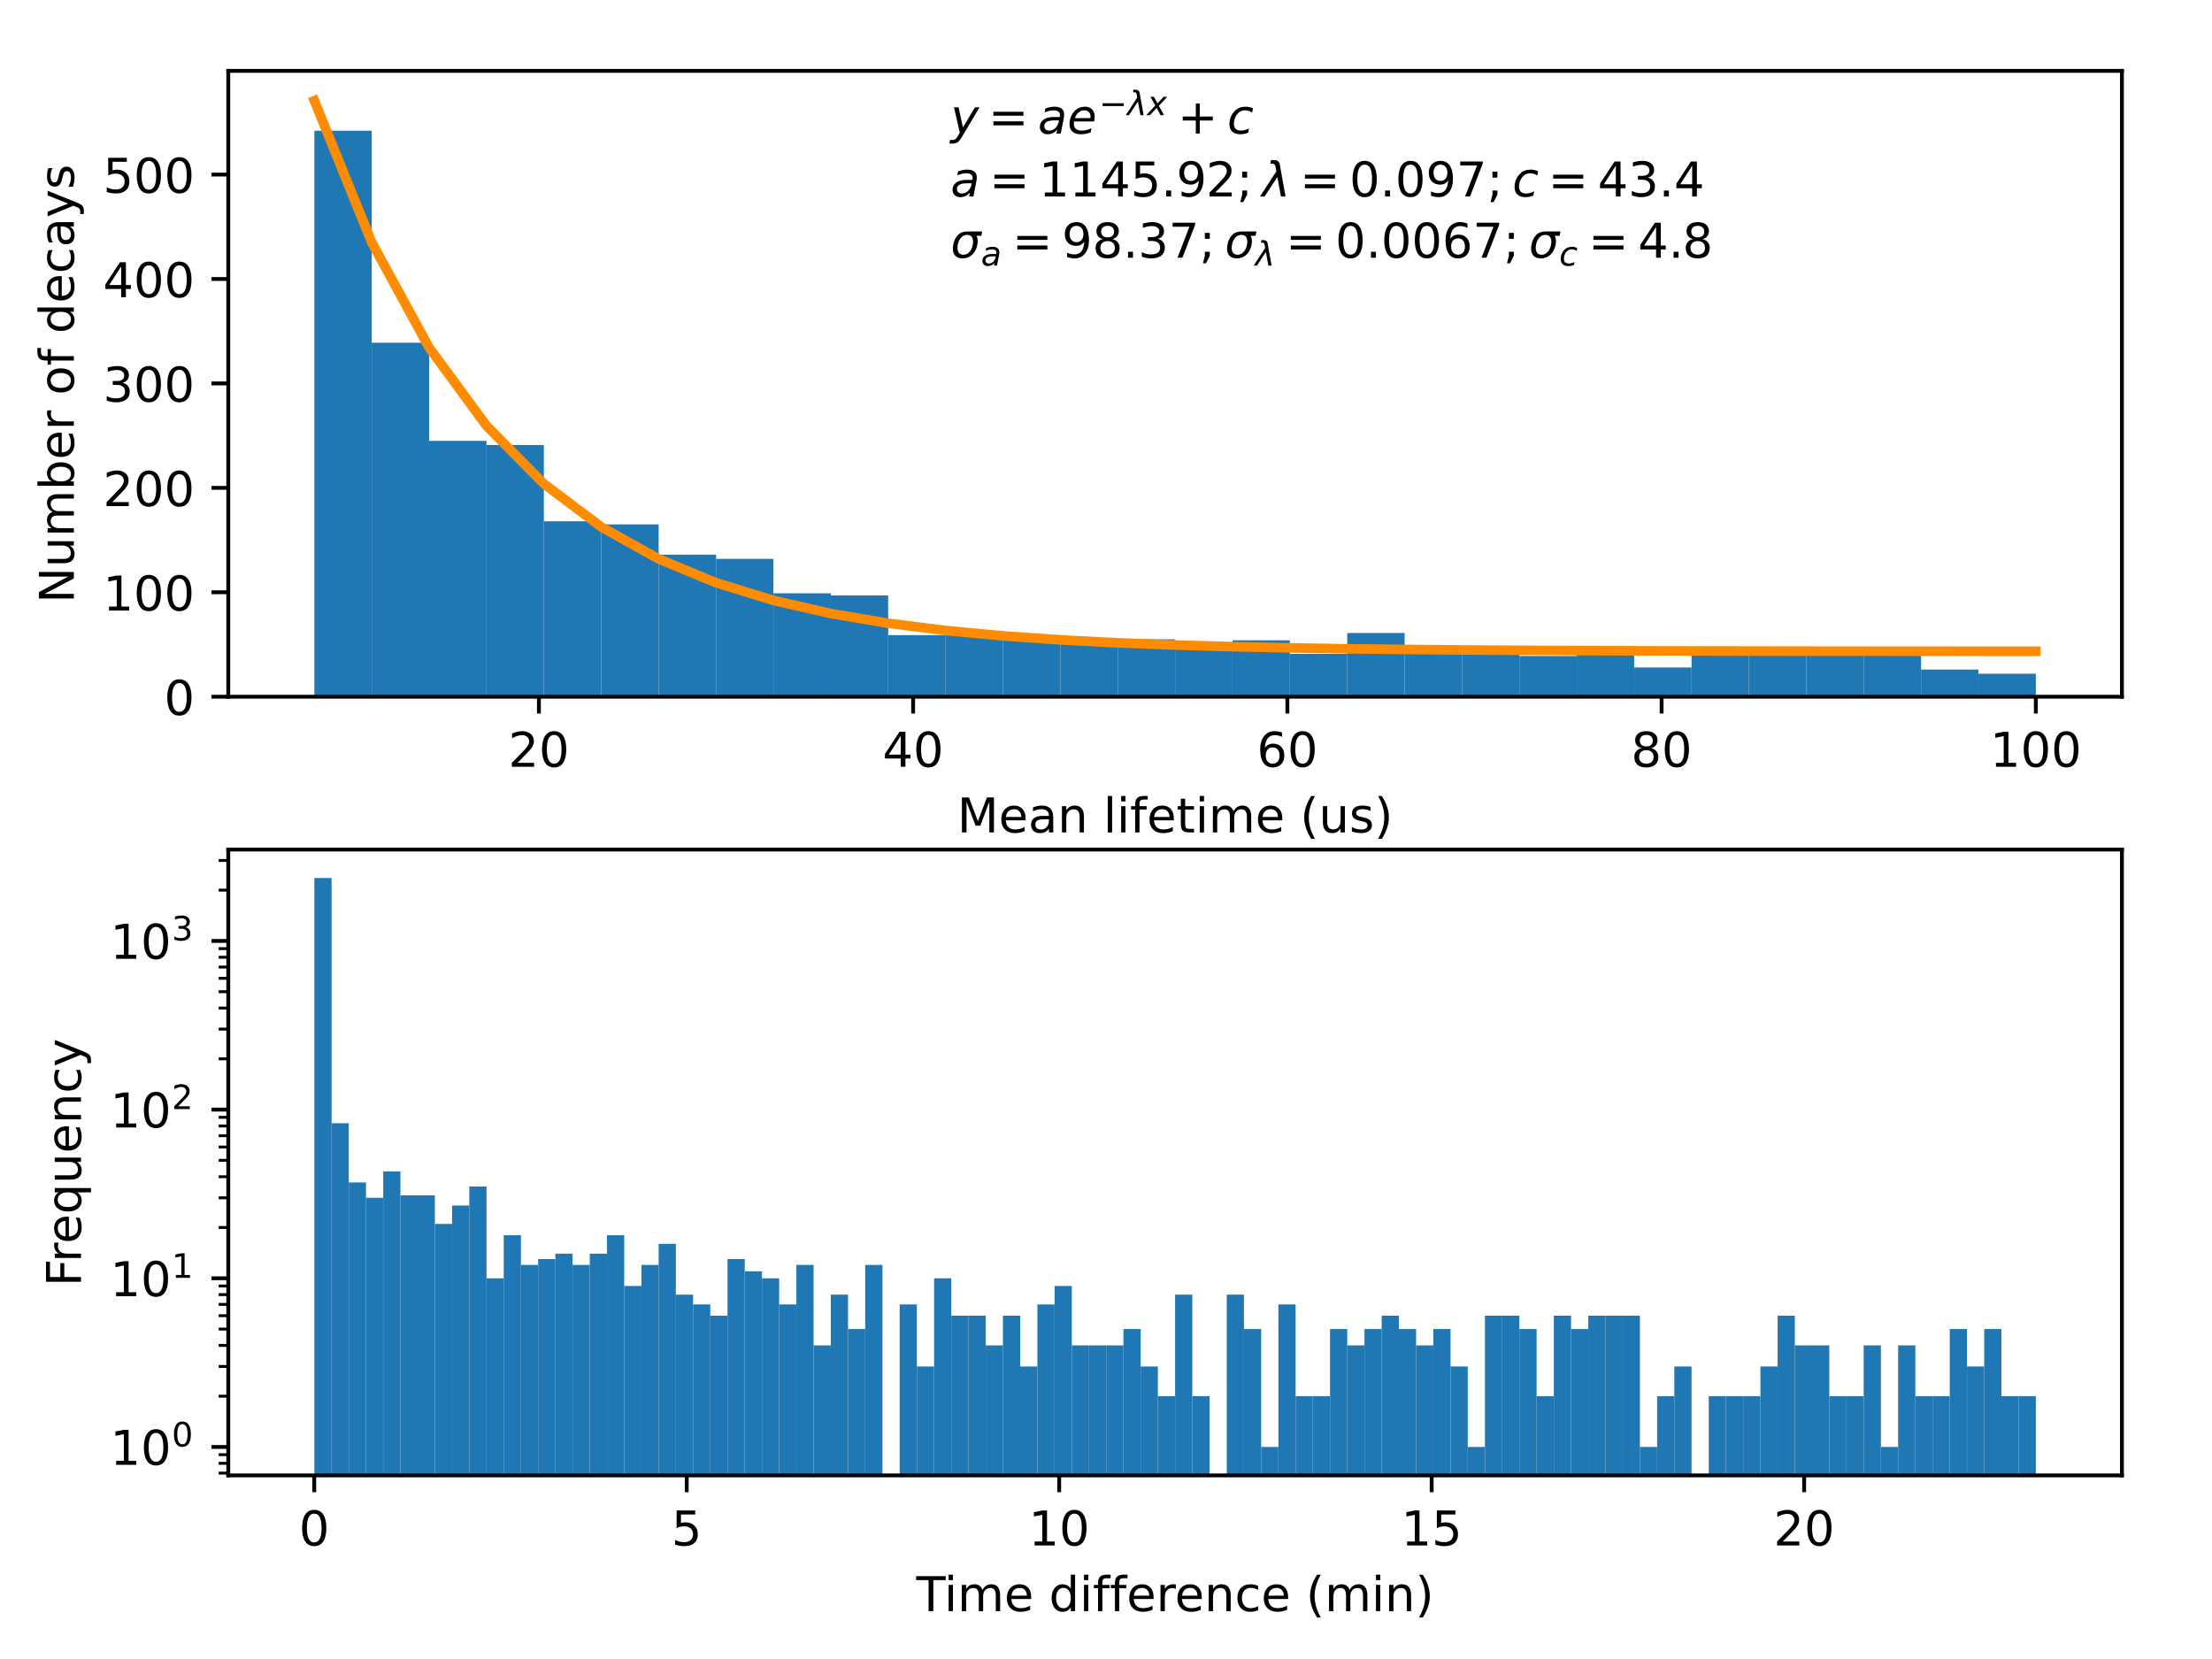 <?xml version="1.0" encoding="utf-8" standalone="no"?>
<!DOCTYPE svg PUBLIC "-//W3C//DTD SVG 1.1//EN"
  "http://www.w3.org/Graphics/SVG/1.1/DTD/svg11.dtd">
<!-- Created with matplotlib (https://matplotlib.org/) -->
<svg height="345.6pt" version="1.1" viewBox="0 0 460.8 345.6" width="460.8pt" xmlns="http://www.w3.org/2000/svg" xmlns:xlink="http://www.w3.org/1999/xlink">
 <defs>
  <style type="text/css">*{stroke-linecap:butt;stroke-linejoin:round;}</style>
 </defs>
 <g id="figure_1">
  <g id="patch_1">
   <path d="M 0 345.6 
L 460.8 345.6 
L 460.8 0 
L 0 0 
z
" style="fill:#ffffff;"/>
  </g>
  <g id="axes_1">
   <g id="patch_2">
    <path d="M 47.554 145.136 
L 442.035 145.136 
L 442.035 14.76 
L 47.554 14.76 
z
" style="fill:#ffffff;"/>
   </g>
   <g id="patch_3">
    <path clip-path="url(#p44f73d43a2)" d="M 65.485 145.136 
L 77.439 145.136 
L 77.439 27.226 
L 65.485 27.226 
z
" style="fill:#1f77b4;"/>
   </g>
   <g id="patch_4">
    <path clip-path="url(#p44f73d43a2)" d="M 77.439 145.136 
L 89.393 145.136 
L 89.393 71.388 
L 77.439 71.388 
z
" style="fill:#1f77b4;"/>
   </g>
   <g id="patch_5">
    <path clip-path="url(#p44f73d43a2)" d="M 89.393 145.136 
L 101.347 145.136 
L 101.347 91.837 
L 89.393 91.837 
z
" style="fill:#1f77b4;"/>
   </g>
   <g id="patch_6">
    <path clip-path="url(#p44f73d43a2)" d="M 101.347 145.136 
L 113.301 145.136 
L 113.301 92.707 
L 101.347 92.707 
z
" style="fill:#1f77b4;"/>
   </g>
   <g id="patch_7">
    <path clip-path="url(#p44f73d43a2)" d="M 113.301 145.136 
L 125.255 145.136 
L 125.255 108.588 
L 113.301 108.588 
z
" style="fill:#1f77b4;"/>
   </g>
   <g id="patch_8">
    <path clip-path="url(#p44f73d43a2)" d="M 125.255 145.136 
L 137.209 145.136 
L 137.209 109.241 
L 125.255 109.241 
z
" style="fill:#1f77b4;"/>
   </g>
   <g id="patch_9">
    <path clip-path="url(#p44f73d43a2)" d="M 137.209 145.136 
L 149.163 145.136 
L 149.163 115.55 
L 137.209 115.55 
z
" style="fill:#1f77b4;"/>
   </g>
   <g id="patch_10">
    <path clip-path="url(#p44f73d43a2)" d="M 149.163 145.136 
L 161.117 145.136 
L 161.117 116.42 
L 149.163 116.42 
z
" style="fill:#1f77b4;"/>
   </g>
   <g id="patch_11">
    <path clip-path="url(#p44f73d43a2)" d="M 161.117 145.136 
L 173.071 145.136 
L 173.071 123.599 
L 161.117 123.599 
z
" style="fill:#1f77b4;"/>
   </g>
   <g id="patch_12">
    <path clip-path="url(#p44f73d43a2)" d="M 173.071 145.136 
L 185.025 145.136 
L 185.025 124.034 
L 173.071 124.034 
z
" style="fill:#1f77b4;"/>
   </g>
   <g id="patch_13">
    <path clip-path="url(#p44f73d43a2)" d="M 185.025 145.136 
L 196.979 145.136 
L 196.979 132.301 
L 185.025 132.301 
z
" style="fill:#1f77b4;"/>
   </g>
   <g id="patch_14">
    <path clip-path="url(#p44f73d43a2)" d="M 196.979 145.136 
L 208.933 145.136 
L 208.933 132.301 
L 196.979 132.301 
z
" style="fill:#1f77b4;"/>
   </g>
   <g id="patch_15">
    <path clip-path="url(#p44f73d43a2)" d="M 208.933 145.136 
L 220.887 145.136 
L 220.887 132.301 
L 208.933 132.301 
z
" style="fill:#1f77b4;"/>
   </g>
   <g id="patch_16">
    <path clip-path="url(#p44f73d43a2)" d="M 220.887 145.136 
L 232.841 145.136 
L 232.841 133.389 
L 220.887 133.389 
z
" style="fill:#1f77b4;"/>
   </g>
   <g id="patch_17">
    <path clip-path="url(#p44f73d43a2)" d="M 232.841 145.136 
L 244.794 145.136 
L 244.794 133.171 
L 232.841 133.171 
z
" style="fill:#1f77b4;"/>
   </g>
   <g id="patch_18">
    <path clip-path="url(#p44f73d43a2)" d="M 244.794 145.136 
L 256.748 145.136 
L 256.748 134.476 
L 244.794 134.476 
z
" style="fill:#1f77b4;"/>
   </g>
   <g id="patch_19">
    <path clip-path="url(#p44f73d43a2)" d="M 256.748 145.136 
L 268.702 145.136 
L 268.702 133.389 
L 256.748 133.389 
z
" style="fill:#1f77b4;"/>
   </g>
   <g id="patch_20">
    <path clip-path="url(#p44f73d43a2)" d="M 268.702 145.136 
L 280.656 145.136 
L 280.656 136.217 
L 268.702 136.217 
z
" style="fill:#1f77b4;"/>
   </g>
   <g id="patch_21">
    <path clip-path="url(#p44f73d43a2)" d="M 280.656 145.136 
L 292.61 145.136 
L 292.61 131.866 
L 280.656 131.866 
z
" style="fill:#1f77b4;"/>
   </g>
   <g id="patch_22">
    <path clip-path="url(#p44f73d43a2)" d="M 292.61 145.136 
L 304.564 145.136 
L 304.564 134.911 
L 292.61 134.911 
z
" style="fill:#1f77b4;"/>
   </g>
   <g id="patch_23">
    <path clip-path="url(#p44f73d43a2)" d="M 304.564 145.136 
L 316.518 145.136 
L 316.518 136.217 
L 304.564 136.217 
z
" style="fill:#1f77b4;"/>
   </g>
   <g id="patch_24">
    <path clip-path="url(#p44f73d43a2)" d="M 316.518 145.136 
L 328.472 145.136 
L 328.472 136.652 
L 316.518 136.652 
z
" style="fill:#1f77b4;"/>
   </g>
   <g id="patch_25">
    <path clip-path="url(#p44f73d43a2)" d="M 328.472 145.136 
L 340.426 145.136 
L 340.426 135.999 
L 328.472 135.999 
z
" style="fill:#1f77b4;"/>
   </g>
   <g id="patch_26">
    <path clip-path="url(#p44f73d43a2)" d="M 340.426 145.136 
L 352.38 145.136 
L 352.38 139.045 
L 340.426 139.045 
z
" style="fill:#1f77b4;"/>
   </g>
   <g id="patch_27">
    <path clip-path="url(#p44f73d43a2)" d="M 352.38 145.136 
L 364.334 145.136 
L 364.334 136.434 
L 352.38 136.434 
z
" style="fill:#1f77b4;"/>
   </g>
   <g id="patch_28">
    <path clip-path="url(#p44f73d43a2)" d="M 364.334 145.136 
L 376.288 145.136 
L 376.288 136.434 
L 364.334 136.434 
z
" style="fill:#1f77b4;"/>
   </g>
   <g id="patch_29">
    <path clip-path="url(#p44f73d43a2)" d="M 376.288 145.136 
L 388.242 145.136 
L 388.242 135.346 
L 376.288 135.346 
z
" style="fill:#1f77b4;"/>
   </g>
   <g id="patch_30">
    <path clip-path="url(#p44f73d43a2)" d="M 388.242 145.136 
L 400.196 145.136 
L 400.196 135.782 
L 388.242 135.782 
z
" style="fill:#1f77b4;"/>
   </g>
   <g id="patch_31">
    <path clip-path="url(#p44f73d43a2)" d="M 400.196 145.136 
L 412.15 145.136 
L 412.15 139.48 
L 400.196 139.48 
z
" style="fill:#1f77b4;"/>
   </g>
   <g id="patch_32">
    <path clip-path="url(#p44f73d43a2)" d="M 412.15 145.136 
L 424.104 145.136 
L 424.104 140.35 
L 412.15 140.35 
z
" style="fill:#1f77b4;"/>
   </g>
   <g id="matplotlib.axis_1">
    <g id="xtick_1">
     <g id="line2d_1">
      <defs>
       <path d="M 0 0 
L 0 3.5 
" id="m1f95d031aa" style="stroke:#000000;stroke-width:0.8;"/>
      </defs>
      <g>
       <use style="stroke:#000000;stroke-width:0.8;" x="112.261" xlink:href="#m1f95d031aa" y="145.136"/>
      </g>
     </g>
     <g id="text_1">
      <!-- 20 -->
      <g transform="translate(105.899 159.734)scale(0.1 -0.1)">
       <defs>
        <path d="M 19.188 8.297 
L 53.609 8.297 
L 53.609 0 
L 7.328 0 
L 7.328 8.297 
Q 12.938 14.109 22.625 23.891 
Q 32.328 33.688 34.812 36.531 
Q 39.547 41.844 41.422 45.531 
Q 43.312 49.219 43.312 52.781 
Q 43.312 58.594 39.234 62.25 
Q 35.156 65.922 28.609 65.922 
Q 23.969 65.922 18.812 64.312 
Q 13.672 62.703 7.812 59.422 
L 7.812 69.391 
Q 13.766 71.781 18.938 73 
Q 24.125 74.219 28.422 74.219 
Q 39.75 74.219 46.484 68.547 
Q 53.219 62.891 53.219 53.422 
Q 53.219 48.922 51.531 44.891 
Q 49.859 40.875 45.406 35.406 
Q 44.188 33.984 37.641 27.219 
Q 31.109 20.453 19.188 8.297 
z
" id="DejaVuSans-50"/>
        <path d="M 31.781 66.406 
Q 24.172 66.406 20.328 58.906 
Q 16.5 51.422 16.5 36.375 
Q 16.5 21.391 20.328 13.891 
Q 24.172 6.391 31.781 6.391 
Q 39.453 6.391 43.281 13.891 
Q 47.125 21.391 47.125 36.375 
Q 47.125 51.422 43.281 58.906 
Q 39.453 66.406 31.781 66.406 
z
M 31.781 74.219 
Q 44.047 74.219 50.516 64.516 
Q 56.984 54.828 56.984 36.375 
Q 56.984 17.969 50.516 8.266 
Q 44.047 -1.422 31.781 -1.422 
Q 19.531 -1.422 13.062 8.266 
Q 6.594 17.969 6.594 36.375 
Q 6.594 54.828 13.062 64.516 
Q 19.531 74.219 31.781 74.219 
z
" id="DejaVuSans-48"/>
       </defs>
       <use xlink:href="#DejaVuSans-50"/>
       <use x="63.623" xlink:href="#DejaVuSans-48"/>
      </g>
     </g>
    </g>
    <g id="xtick_2">
     <g id="line2d_2">
      <g>
       <use style="stroke:#000000;stroke-width:0.8;" x="190.222" xlink:href="#m1f95d031aa" y="145.136"/>
      </g>
     </g>
     <g id="text_2">
      <!-- 40 -->
      <g transform="translate(183.86 159.734)scale(0.1 -0.1)">
       <defs>
        <path d="M 37.797 64.312 
L 12.891 25.391 
L 37.797 25.391 
z
M 35.203 72.906 
L 47.609 72.906 
L 47.609 25.391 
L 58.016 25.391 
L 58.016 17.188 
L 47.609 17.188 
L 47.609 0 
L 37.797 0 
L 37.797 17.188 
L 4.891 17.188 
L 4.891 26.703 
z
" id="DejaVuSans-52"/>
       </defs>
       <use xlink:href="#DejaVuSans-52"/>
       <use x="63.623" xlink:href="#DejaVuSans-48"/>
      </g>
     </g>
    </g>
    <g id="xtick_3">
     <g id="line2d_3">
      <g>
       <use style="stroke:#000000;stroke-width:0.8;" x="268.183" xlink:href="#m1f95d031aa" y="145.136"/>
      </g>
     </g>
     <g id="text_3">
      <!-- 60 -->
      <g transform="translate(261.82 159.734)scale(0.1 -0.1)">
       <defs>
        <path d="M 33.016 40.375 
Q 26.375 40.375 22.484 35.828 
Q 18.609 31.297 18.609 23.391 
Q 18.609 15.531 22.484 10.953 
Q 26.375 6.391 33.016 6.391 
Q 39.656 6.391 43.531 10.953 
Q 47.406 15.531 47.406 23.391 
Q 47.406 31.297 43.531 35.828 
Q 39.656 40.375 33.016 40.375 
z
M 52.594 71.297 
L 52.594 62.312 
Q 48.875 64.062 45.094 64.984 
Q 41.312 65.922 37.594 65.922 
Q 27.828 65.922 22.672 59.328 
Q 17.531 52.734 16.797 39.406 
Q 19.672 43.656 24.016 45.922 
Q 28.375 48.188 33.594 48.188 
Q 44.578 48.188 50.953 41.516 
Q 57.328 34.859 57.328 23.391 
Q 57.328 12.156 50.688 5.359 
Q 44.047 -1.422 33.016 -1.422 
Q 20.359 -1.422 13.672 8.266 
Q 6.984 17.969 6.984 36.375 
Q 6.984 53.656 15.188 63.938 
Q 23.391 74.219 37.203 74.219 
Q 40.922 74.219 44.703 73.484 
Q 48.484 72.75 52.594 71.297 
z
" id="DejaVuSans-54"/>
       </defs>
       <use xlink:href="#DejaVuSans-54"/>
       <use x="63.623" xlink:href="#DejaVuSans-48"/>
      </g>
     </g>
    </g>
    <g id="xtick_4">
     <g id="line2d_4">
      <g>
       <use style="stroke:#000000;stroke-width:0.8;" x="346.143" xlink:href="#m1f95d031aa" y="145.136"/>
      </g>
     </g>
     <g id="text_4">
      <!-- 80 -->
      <g transform="translate(339.781 159.734)scale(0.1 -0.1)">
       <defs>
        <path d="M 31.781 34.625 
Q 24.75 34.625 20.719 30.859 
Q 16.703 27.094 16.703 20.516 
Q 16.703 13.922 20.719 10.156 
Q 24.75 6.391 31.781 6.391 
Q 38.812 6.391 42.859 10.172 
Q 46.922 13.969 46.922 20.516 
Q 46.922 27.094 42.891 30.859 
Q 38.875 34.625 31.781 34.625 
z
M 21.922 38.812 
Q 15.578 40.375 12.031 44.719 
Q 8.5 49.078 8.5 55.328 
Q 8.5 64.062 14.719 69.141 
Q 20.953 74.219 31.781 74.219 
Q 42.672 74.219 48.875 69.141 
Q 55.078 64.062 55.078 55.328 
Q 55.078 49.078 51.531 44.719 
Q 48 40.375 41.703 38.812 
Q 48.828 37.156 52.797 32.312 
Q 56.781 27.484 56.781 20.516 
Q 56.781 9.906 50.312 4.234 
Q 43.844 -1.422 31.781 -1.422 
Q 19.734 -1.422 13.25 4.234 
Q 6.781 9.906 6.781 20.516 
Q 6.781 27.484 10.781 32.312 
Q 14.797 37.156 21.922 38.812 
z
M 18.312 54.391 
Q 18.312 48.734 21.844 45.562 
Q 25.391 42.391 31.781 42.391 
Q 38.141 42.391 41.719 45.562 
Q 45.312 48.734 45.312 54.391 
Q 45.312 60.062 41.719 63.234 
Q 38.141 66.406 31.781 66.406 
Q 25.391 66.406 21.844 63.234 
Q 18.312 60.062 18.312 54.391 
z
" id="DejaVuSans-56"/>
       </defs>
       <use xlink:href="#DejaVuSans-56"/>
       <use x="63.623" xlink:href="#DejaVuSans-48"/>
      </g>
     </g>
    </g>
    <g id="xtick_5">
     <g id="line2d_5">
      <g>
       <use style="stroke:#000000;stroke-width:0.8;" x="424.104" xlink:href="#m1f95d031aa" y="145.136"/>
      </g>
     </g>
     <g id="text_5">
      <!-- 100 -->
      <g transform="translate(414.56 159.734)scale(0.1 -0.1)">
       <defs>
        <path d="M 12.406 8.297 
L 28.516 8.297 
L 28.516 63.922 
L 10.984 60.406 
L 10.984 69.391 
L 28.422 72.906 
L 38.281 72.906 
L 38.281 8.297 
L 54.391 8.297 
L 54.391 0 
L 12.406 0 
z
" id="DejaVuSans-49"/>
       </defs>
       <use xlink:href="#DejaVuSans-49"/>
       <use x="63.623" xlink:href="#DejaVuSans-48"/>
       <use x="127.246" xlink:href="#DejaVuSans-48"/>
      </g>
     </g>
    </g>
    <g id="text_6">
     <!-- Mean lifetime (us) -->
     <g transform="translate(199.407 173.413)scale(0.1 -0.1)">
      <defs>
       <path d="M 9.812 72.906 
L 24.516 72.906 
L 43.109 23.297 
L 61.812 72.906 
L 76.516 72.906 
L 76.516 0 
L 66.891 0 
L 66.891 64.016 
L 48.094 14.016 
L 38.188 14.016 
L 19.391 64.016 
L 19.391 0 
L 9.812 0 
z
" id="DejaVuSans-77"/>
       <path d="M 56.203 29.594 
L 56.203 25.203 
L 14.891 25.203 
Q 15.484 15.922 20.484 11.062 
Q 25.484 6.203 34.422 6.203 
Q 39.594 6.203 44.453 7.469 
Q 49.312 8.734 54.109 11.281 
L 54.109 2.781 
Q 49.266 0.734 44.188 -0.344 
Q 39.109 -1.422 33.891 -1.422 
Q 20.797 -1.422 13.156 6.188 
Q 5.516 13.812 5.516 26.812 
Q 5.516 40.234 12.766 48.109 
Q 20.016 56 32.328 56 
Q 43.359 56 49.781 48.891 
Q 56.203 41.797 56.203 29.594 
z
M 47.219 32.234 
Q 47.125 39.594 43.094 43.984 
Q 39.062 48.391 32.422 48.391 
Q 24.906 48.391 20.391 44.141 
Q 15.875 39.891 15.188 32.172 
z
" id="DejaVuSans-101"/>
       <path d="M 34.281 27.484 
Q 23.391 27.484 19.188 25 
Q 14.984 22.516 14.984 16.5 
Q 14.984 11.719 18.141 8.906 
Q 21.297 6.109 26.703 6.109 
Q 34.188 6.109 38.703 11.406 
Q 43.219 16.703 43.219 25.484 
L 43.219 27.484 
z
M 52.203 31.203 
L 52.203 0 
L 43.219 0 
L 43.219 8.297 
Q 40.141 3.328 35.547 0.953 
Q 30.953 -1.422 24.312 -1.422 
Q 15.922 -1.422 10.953 3.297 
Q 6 8.016 6 15.922 
Q 6 25.141 12.172 29.828 
Q 18.359 34.516 30.609 34.516 
L 43.219 34.516 
L 43.219 35.406 
Q 43.219 41.609 39.141 45 
Q 35.062 48.391 27.688 48.391 
Q 23 48.391 18.547 47.266 
Q 14.109 46.141 10.016 43.891 
L 10.016 52.203 
Q 14.938 54.109 19.578 55.047 
Q 24.219 56 28.609 56 
Q 40.484 56 46.344 49.844 
Q 52.203 43.703 52.203 31.203 
z
" id="DejaVuSans-97"/>
       <path d="M 54.891 33.016 
L 54.891 0 
L 45.906 0 
L 45.906 32.719 
Q 45.906 40.484 42.875 44.328 
Q 39.844 48.188 33.797 48.188 
Q 26.516 48.188 22.312 43.547 
Q 18.109 38.922 18.109 30.906 
L 18.109 0 
L 9.078 0 
L 9.078 54.688 
L 18.109 54.688 
L 18.109 46.188 
Q 21.344 51.125 25.703 53.562 
Q 30.078 56 35.797 56 
Q 45.219 56 50.047 50.172 
Q 54.891 44.344 54.891 33.016 
z
" id="DejaVuSans-110"/>
       <path id="DejaVuSans-32"/>
       <path d="M 9.422 75.984 
L 18.406 75.984 
L 18.406 0 
L 9.422 0 
z
" id="DejaVuSans-108"/>
       <path d="M 9.422 54.688 
L 18.406 54.688 
L 18.406 0 
L 9.422 0 
z
M 9.422 75.984 
L 18.406 75.984 
L 18.406 64.594 
L 9.422 64.594 
z
" id="DejaVuSans-105"/>
       <path d="M 37.109 75.984 
L 37.109 68.5 
L 28.516 68.5 
Q 23.688 68.5 21.797 66.547 
Q 19.922 64.594 19.922 59.516 
L 19.922 54.688 
L 34.719 54.688 
L 34.719 47.703 
L 19.922 47.703 
L 19.922 0 
L 10.891 0 
L 10.891 47.703 
L 2.297 47.703 
L 2.297 54.688 
L 10.891 54.688 
L 10.891 58.5 
Q 10.891 67.625 15.141 71.797 
Q 19.391 75.984 28.609 75.984 
z
" id="DejaVuSans-102"/>
       <path d="M 18.312 70.219 
L 18.312 54.688 
L 36.812 54.688 
L 36.812 47.703 
L 18.312 47.703 
L 18.312 18.016 
Q 18.312 11.328 20.141 9.422 
Q 21.969 7.516 27.594 7.516 
L 36.812 7.516 
L 36.812 0 
L 27.594 0 
Q 17.188 0 13.234 3.875 
Q 9.281 7.766 9.281 18.016 
L 9.281 47.703 
L 2.688 47.703 
L 2.688 54.688 
L 9.281 54.688 
L 9.281 70.219 
z
" id="DejaVuSans-116"/>
       <path d="M 52 44.188 
Q 55.375 50.25 60.062 53.125 
Q 64.75 56 71.094 56 
Q 79.641 56 84.281 50.016 
Q 88.922 44.047 88.922 33.016 
L 88.922 0 
L 79.891 0 
L 79.891 32.719 
Q 79.891 40.578 77.094 44.375 
Q 74.312 48.188 68.609 48.188 
Q 61.625 48.188 57.562 43.547 
Q 53.516 38.922 53.516 30.906 
L 53.516 0 
L 44.484 0 
L 44.484 32.719 
Q 44.484 40.625 41.703 44.406 
Q 38.922 48.188 33.109 48.188 
Q 26.219 48.188 22.156 43.531 
Q 18.109 38.875 18.109 30.906 
L 18.109 0 
L 9.078 0 
L 9.078 54.688 
L 18.109 54.688 
L 18.109 46.188 
Q 21.188 51.219 25.484 53.609 
Q 29.781 56 35.688 56 
Q 41.656 56 45.828 52.969 
Q 50 49.953 52 44.188 
z
" id="DejaVuSans-109"/>
       <path d="M 31 75.875 
Q 24.469 64.656 21.281 53.656 
Q 18.109 42.672 18.109 31.391 
Q 18.109 20.125 21.312 9.062 
Q 24.516 -2 31 -13.188 
L 23.188 -13.188 
Q 15.875 -1.703 12.234 9.375 
Q 8.594 20.453 8.594 31.391 
Q 8.594 42.281 12.203 53.312 
Q 15.828 64.359 23.188 75.875 
z
" id="DejaVuSans-40"/>
       <path d="M 8.5 21.578 
L 8.5 54.688 
L 17.484 54.688 
L 17.484 21.922 
Q 17.484 14.156 20.5 10.266 
Q 23.531 6.391 29.594 6.391 
Q 36.859 6.391 41.078 11.031 
Q 45.312 15.672 45.312 23.688 
L 45.312 54.688 
L 54.297 54.688 
L 54.297 0 
L 45.312 0 
L 45.312 8.406 
Q 42.047 3.422 37.719 1 
Q 33.406 -1.422 27.688 -1.422 
Q 18.266 -1.422 13.375 4.438 
Q 8.5 10.297 8.5 21.578 
z
M 31.109 56 
z
" id="DejaVuSans-117"/>
       <path d="M 44.281 53.078 
L 44.281 44.578 
Q 40.484 46.531 36.375 47.5 
Q 32.281 48.484 27.875 48.484 
Q 21.188 48.484 17.844 46.438 
Q 14.5 44.391 14.5 40.281 
Q 14.5 37.156 16.891 35.375 
Q 19.281 33.594 26.516 31.984 
L 29.594 31.297 
Q 39.156 29.25 43.188 25.516 
Q 47.219 21.781 47.219 15.094 
Q 47.219 7.469 41.188 3.016 
Q 35.156 -1.422 24.609 -1.422 
Q 20.219 -1.422 15.453 -0.562 
Q 10.688 0.297 5.422 2 
L 5.422 11.281 
Q 10.406 8.688 15.234 7.391 
Q 20.062 6.109 24.812 6.109 
Q 31.156 6.109 34.562 8.281 
Q 37.984 10.453 37.984 14.406 
Q 37.984 18.062 35.516 20.016 
Q 33.062 21.969 24.703 23.781 
L 21.578 24.516 
Q 13.234 26.266 9.516 29.906 
Q 5.812 33.547 5.812 39.891 
Q 5.812 47.609 11.281 51.797 
Q 16.75 56 26.812 56 
Q 31.781 56 36.172 55.266 
Q 40.578 54.547 44.281 53.078 
z
" id="DejaVuSans-115"/>
       <path d="M 8.016 75.875 
L 15.828 75.875 
Q 23.141 64.359 26.781 53.312 
Q 30.422 42.281 30.422 31.391 
Q 30.422 20.453 26.781 9.375 
Q 23.141 -1.703 15.828 -13.188 
L 8.016 -13.188 
Q 14.5 -2 17.703 9.062 
Q 20.906 20.125 20.906 31.391 
Q 20.906 42.672 17.703 53.656 
Q 14.5 64.656 8.016 75.875 
z
" id="DejaVuSans-41"/>
      </defs>
      <use xlink:href="#DejaVuSans-77"/>
      <use x="86.279" xlink:href="#DejaVuSans-101"/>
      <use x="147.803" xlink:href="#DejaVuSans-97"/>
      <use x="209.082" xlink:href="#DejaVuSans-110"/>
      <use x="272.461" xlink:href="#DejaVuSans-32"/>
      <use x="304.248" xlink:href="#DejaVuSans-108"/>
      <use x="332.031" xlink:href="#DejaVuSans-105"/>
      <use x="359.814" xlink:href="#DejaVuSans-102"/>
      <use x="395.02" xlink:href="#DejaVuSans-101"/>
      <use x="456.543" xlink:href="#DejaVuSans-116"/>
      <use x="495.752" xlink:href="#DejaVuSans-105"/>
      <use x="523.535" xlink:href="#DejaVuSans-109"/>
      <use x="620.947" xlink:href="#DejaVuSans-101"/>
      <use x="682.471" xlink:href="#DejaVuSans-32"/>
      <use x="714.258" xlink:href="#DejaVuSans-40"/>
      <use x="753.271" xlink:href="#DejaVuSans-117"/>
      <use x="816.65" xlink:href="#DejaVuSans-115"/>
      <use x="868.75" xlink:href="#DejaVuSans-41"/>
     </g>
    </g>
   </g>
   <g id="matplotlib.axis_2">
    <g id="ytick_1">
     <g id="line2d_6">
      <defs>
       <path d="M 0 0 
L -3.5 0 
" id="mcae3bf6666" style="stroke:#000000;stroke-width:0.8;"/>
      </defs>
      <g>
       <use style="stroke:#000000;stroke-width:0.8;" x="47.554" xlink:href="#mcae3bf6666" y="145.136"/>
      </g>
     </g>
     <g id="text_7">
      <!-- 0 -->
      <g transform="translate(34.191 148.935)scale(0.1 -0.1)">
       <use xlink:href="#DejaVuSans-48"/>
      </g>
     </g>
    </g>
    <g id="ytick_2">
     <g id="line2d_7">
      <g>
       <use style="stroke:#000000;stroke-width:0.8;" x="47.554" xlink:href="#mcae3bf6666" y="123.381"/>
      </g>
     </g>
     <g id="text_8">
      <!-- 100 -->
      <g transform="translate(21.466 127.181)scale(0.1 -0.1)">
       <use xlink:href="#DejaVuSans-49"/>
       <use x="63.623" xlink:href="#DejaVuSans-48"/>
       <use x="127.246" xlink:href="#DejaVuSans-48"/>
      </g>
     </g>
    </g>
    <g id="ytick_3">
     <g id="line2d_8">
      <g>
       <use style="stroke:#000000;stroke-width:0.8;" x="47.554" xlink:href="#mcae3bf6666" y="101.627"/>
      </g>
     </g>
     <g id="text_9">
      <!-- 200 -->
      <g transform="translate(21.466 105.426)scale(0.1 -0.1)">
       <use xlink:href="#DejaVuSans-50"/>
       <use x="63.623" xlink:href="#DejaVuSans-48"/>
       <use x="127.246" xlink:href="#DejaVuSans-48"/>
      </g>
     </g>
    </g>
    <g id="ytick_4">
     <g id="line2d_9">
      <g>
       <use style="stroke:#000000;stroke-width:0.8;" x="47.554" xlink:href="#mcae3bf6666" y="79.872"/>
      </g>
     </g>
     <g id="text_10">
      <!-- 300 -->
      <g transform="translate(21.466 83.671)scale(0.1 -0.1)">
       <defs>
        <path d="M 40.578 39.312 
Q 47.656 37.797 51.625 33 
Q 55.609 28.219 55.609 21.188 
Q 55.609 10.406 48.188 4.484 
Q 40.766 -1.422 27.094 -1.422 
Q 22.516 -1.422 17.656 -0.516 
Q 12.797 0.391 7.625 2.203 
L 7.625 11.719 
Q 11.719 9.328 16.594 8.109 
Q 21.484 6.891 26.812 6.891 
Q 36.078 6.891 40.938 10.547 
Q 45.797 14.203 45.797 21.188 
Q 45.797 27.641 41.281 31.266 
Q 36.766 34.906 28.719 34.906 
L 20.219 34.906 
L 20.219 43.016 
L 29.109 43.016 
Q 36.375 43.016 40.234 45.922 
Q 44.094 48.828 44.094 54.297 
Q 44.094 59.906 40.109 62.906 
Q 36.141 65.922 28.719 65.922 
Q 24.656 65.922 20.016 65.031 
Q 15.375 64.156 9.812 62.312 
L 9.812 71.094 
Q 15.438 72.656 20.344 73.438 
Q 25.25 74.219 29.594 74.219 
Q 40.828 74.219 47.359 69.109 
Q 53.906 64.016 53.906 55.328 
Q 53.906 49.266 50.438 45.094 
Q 46.969 40.922 40.578 39.312 
z
" id="DejaVuSans-51"/>
       </defs>
       <use xlink:href="#DejaVuSans-51"/>
       <use x="63.623" xlink:href="#DejaVuSans-48"/>
       <use x="127.246" xlink:href="#DejaVuSans-48"/>
      </g>
     </g>
    </g>
    <g id="ytick_5">
     <g id="line2d_10">
      <g>
       <use style="stroke:#000000;stroke-width:0.8;" x="47.554" xlink:href="#mcae3bf6666" y="58.118"/>
      </g>
     </g>
     <g id="text_11">
      <!-- 400 -->
      <g transform="translate(21.466 61.917)scale(0.1 -0.1)">
       <use xlink:href="#DejaVuSans-52"/>
       <use x="63.623" xlink:href="#DejaVuSans-48"/>
       <use x="127.246" xlink:href="#DejaVuSans-48"/>
      </g>
     </g>
    </g>
    <g id="ytick_6">
     <g id="line2d_11">
      <g>
       <use style="stroke:#000000;stroke-width:0.8;" x="47.554" xlink:href="#mcae3bf6666" y="36.363"/>
      </g>
     </g>
     <g id="text_12">
      <!-- 500 -->
      <g transform="translate(21.466 40.162)scale(0.1 -0.1)">
       <defs>
        <path d="M 10.797 72.906 
L 49.516 72.906 
L 49.516 64.594 
L 19.828 64.594 
L 19.828 46.734 
Q 21.969 47.469 24.109 47.828 
Q 26.266 48.188 28.422 48.188 
Q 40.625 48.188 47.75 41.5 
Q 54.891 34.812 54.891 23.391 
Q 54.891 11.625 47.562 5.094 
Q 40.234 -1.422 26.906 -1.422 
Q 22.312 -1.422 17.547 -0.641 
Q 12.797 0.141 7.719 1.703 
L 7.719 11.625 
Q 12.109 9.234 16.797 8.062 
Q 21.484 6.891 26.703 6.891 
Q 35.156 6.891 40.078 11.328 
Q 45.016 15.766 45.016 23.391 
Q 45.016 31 40.078 35.438 
Q 35.156 39.891 26.703 39.891 
Q 22.75 39.891 18.812 39.016 
Q 14.891 38.141 10.797 36.281 
z
" id="DejaVuSans-53"/>
       </defs>
       <use xlink:href="#DejaVuSans-53"/>
       <use x="63.623" xlink:href="#DejaVuSans-48"/>
       <use x="127.246" xlink:href="#DejaVuSans-48"/>
      </g>
     </g>
    </g>
    <g id="text_13">
     <!-- Number of decays -->
     <g transform="translate(15.387 125.66)rotate(-90)scale(0.1 -0.1)">
      <defs>
       <path d="M 9.812 72.906 
L 23.094 72.906 
L 55.422 11.922 
L 55.422 72.906 
L 64.984 72.906 
L 64.984 0 
L 51.703 0 
L 19.391 60.984 
L 19.391 0 
L 9.812 0 
z
" id="DejaVuSans-78"/>
       <path d="M 48.688 27.297 
Q 48.688 37.203 44.609 42.844 
Q 40.531 48.484 33.406 48.484 
Q 26.266 48.484 22.188 42.844 
Q 18.109 37.203 18.109 27.297 
Q 18.109 17.391 22.188 11.75 
Q 26.266 6.109 33.406 6.109 
Q 40.531 6.109 44.609 11.75 
Q 48.688 17.391 48.688 27.297 
z
M 18.109 46.391 
Q 20.953 51.266 25.266 53.625 
Q 29.594 56 35.594 56 
Q 45.562 56 51.781 48.094 
Q 58.016 40.188 58.016 27.297 
Q 58.016 14.406 51.781 6.484 
Q 45.562 -1.422 35.594 -1.422 
Q 29.594 -1.422 25.266 0.953 
Q 20.953 3.328 18.109 8.203 
L 18.109 0 
L 9.078 0 
L 9.078 75.984 
L 18.109 75.984 
z
" id="DejaVuSans-98"/>
       <path d="M 41.109 46.297 
Q 39.594 47.172 37.812 47.578 
Q 36.031 48 33.891 48 
Q 26.266 48 22.188 43.047 
Q 18.109 38.094 18.109 28.812 
L 18.109 0 
L 9.078 0 
L 9.078 54.688 
L 18.109 54.688 
L 18.109 46.188 
Q 20.953 51.172 25.484 53.578 
Q 30.031 56 36.531 56 
Q 37.453 56 38.578 55.875 
Q 39.703 55.766 41.062 55.516 
z
" id="DejaVuSans-114"/>
       <path d="M 30.609 48.391 
Q 23.391 48.391 19.188 42.75 
Q 14.984 37.109 14.984 27.297 
Q 14.984 17.484 19.156 11.844 
Q 23.344 6.203 30.609 6.203 
Q 37.797 6.203 41.984 11.859 
Q 46.188 17.531 46.188 27.297 
Q 46.188 37.016 41.984 42.703 
Q 37.797 48.391 30.609 48.391 
z
M 30.609 56 
Q 42.328 56 49.016 48.375 
Q 55.719 40.766 55.719 27.297 
Q 55.719 13.875 49.016 6.219 
Q 42.328 -1.422 30.609 -1.422 
Q 18.844 -1.422 12.172 6.219 
Q 5.516 13.875 5.516 27.297 
Q 5.516 40.766 12.172 48.375 
Q 18.844 56 30.609 56 
z
" id="DejaVuSans-111"/>
       <path d="M 45.406 46.391 
L 45.406 75.984 
L 54.391 75.984 
L 54.391 0 
L 45.406 0 
L 45.406 8.203 
Q 42.578 3.328 38.25 0.953 
Q 33.938 -1.422 27.875 -1.422 
Q 17.969 -1.422 11.734 6.484 
Q 5.516 14.406 5.516 27.297 
Q 5.516 40.188 11.734 48.094 
Q 17.969 56 27.875 56 
Q 33.938 56 38.25 53.625 
Q 42.578 51.266 45.406 46.391 
z
M 14.797 27.297 
Q 14.797 17.391 18.875 11.75 
Q 22.953 6.109 30.078 6.109 
Q 37.203 6.109 41.297 11.75 
Q 45.406 17.391 45.406 27.297 
Q 45.406 37.203 41.297 42.844 
Q 37.203 48.484 30.078 48.484 
Q 22.953 48.484 18.875 42.844 
Q 14.797 37.203 14.797 27.297 
z
" id="DejaVuSans-100"/>
       <path d="M 48.781 52.594 
L 48.781 44.188 
Q 44.969 46.297 41.141 47.344 
Q 37.312 48.391 33.406 48.391 
Q 24.656 48.391 19.812 42.844 
Q 14.984 37.312 14.984 27.297 
Q 14.984 17.281 19.812 11.734 
Q 24.656 6.203 33.406 6.203 
Q 37.312 6.203 41.141 7.25 
Q 44.969 8.297 48.781 10.406 
L 48.781 2.094 
Q 45.016 0.344 40.984 -0.531 
Q 36.969 -1.422 32.422 -1.422 
Q 20.062 -1.422 12.781 6.344 
Q 5.516 14.109 5.516 27.297 
Q 5.516 40.672 12.859 48.328 
Q 20.219 56 33.016 56 
Q 37.156 56 41.109 55.141 
Q 45.062 54.297 48.781 52.594 
z
" id="DejaVuSans-99"/>
       <path d="M 32.172 -5.078 
Q 28.375 -14.844 24.75 -17.812 
Q 21.141 -20.797 15.094 -20.797 
L 7.906 -20.797 
L 7.906 -13.281 
L 13.188 -13.281 
Q 16.891 -13.281 18.938 -11.516 
Q 21 -9.766 23.484 -3.219 
L 25.094 0.875 
L 2.984 54.688 
L 12.5 54.688 
L 29.594 11.922 
L 46.688 54.688 
L 56.203 54.688 
z
" id="DejaVuSans-121"/>
      </defs>
      <use xlink:href="#DejaVuSans-78"/>
      <use x="74.805" xlink:href="#DejaVuSans-117"/>
      <use x="138.184" xlink:href="#DejaVuSans-109"/>
      <use x="235.596" xlink:href="#DejaVuSans-98"/>
      <use x="299.072" xlink:href="#DejaVuSans-101"/>
      <use x="360.596" xlink:href="#DejaVuSans-114"/>
      <use x="401.709" xlink:href="#DejaVuSans-32"/>
      <use x="433.496" xlink:href="#DejaVuSans-111"/>
      <use x="494.678" xlink:href="#DejaVuSans-102"/>
      <use x="529.883" xlink:href="#DejaVuSans-32"/>
      <use x="561.67" xlink:href="#DejaVuSans-100"/>
      <use x="625.146" xlink:href="#DejaVuSans-101"/>
      <use x="686.67" xlink:href="#DejaVuSans-99"/>
      <use x="741.65" xlink:href="#DejaVuSans-97"/>
      <use x="802.93" xlink:href="#DejaVuSans-121"/>
      <use x="862.109" xlink:href="#DejaVuSans-115"/>
     </g>
    </g>
   </g>
   <g id="line2d_12">
    <path clip-path="url(#p44f73d43a2)" d="M 65.485 20.968 
L 77.439 50.49 
L 89.393 72.415 
L 101.347 88.698 
L 113.301 100.791 
L 125.255 109.772 
L 137.209 116.443 
L 149.163 121.396 
L 161.117 125.076 
L 173.071 127.808 
L 185.025 129.837 
L 196.979 131.344 
L 208.933 132.464 
L 220.887 133.295 
L 232.841 133.912 
L 244.794 134.371 
L 256.748 134.711 
L 268.702 134.964 
L 280.656 135.152 
L 292.61 135.291 
L 304.564 135.395 
L 316.518 135.472 
L 328.472 135.529 
L 340.426 135.572 
L 352.38 135.603 
L 364.334 135.626 
L 376.288 135.644 
L 388.242 135.657 
L 400.196 135.666 
L 412.15 135.673 
L 424.104 135.679 
" style="fill:none;stroke:#ff8c00;stroke-linecap:square;stroke-width:2;"/>
   </g>
   <g id="patch_33">
    <path d="M 47.554 145.136 
L 47.554 14.76 
" style="fill:none;stroke:#000000;stroke-linecap:square;stroke-linejoin:miter;stroke-width:0.8;"/>
   </g>
   <g id="patch_34">
    <path d="M 442.035 145.136 
L 442.035 14.76 
" style="fill:none;stroke:#000000;stroke-linecap:square;stroke-linejoin:miter;stroke-width:0.8;"/>
   </g>
   <g id="patch_35">
    <path d="M 47.554 145.136 
L 442.035 145.136 
" style="fill:none;stroke:#000000;stroke-linecap:square;stroke-linejoin:miter;stroke-width:0.8;"/>
   </g>
   <g id="patch_36">
    <path d="M 47.554 14.76 
L 442.035 14.76 
" style="fill:none;stroke:#000000;stroke-linecap:square;stroke-linejoin:miter;stroke-width:0.8;"/>
   </g>
   <g id="text_14">
    <!-- $y = ae^{-\lambda x}+c$ -->
    <g transform="translate(198.018 27.879)scale(0.1 -0.1)">
     <defs>
      <path d="M 24.812 -5.078 
Q 18.562 -15.578 14.625 -18.188 
Q 10.688 -20.797 4.594 -20.797 
L -2.484 -20.797 
L -0.984 -13.281 
L 4.203 -13.281 
Q 7.953 -13.281 10.594 -11.234 
Q 13.234 -9.188 16.5 -3.219 
L 19.281 2 
L 7.172 54.688 
L 16.703 54.688 
L 25.781 12.797 
L 50.875 54.688 
L 60.297 54.688 
z
" id="DejaVuSans-Oblique-121"/>
      <path d="M 10.594 45.406 
L 73.188 45.406 
L 73.188 37.203 
L 10.594 37.203 
z
M 10.594 25.484 
L 73.188 25.484 
L 73.188 17.188 
L 10.594 17.188 
z
" id="DejaVuSans-61"/>
      <path d="M 53.719 31.203 
L 47.609 0 
L 38.625 0 
L 40.281 8.297 
Q 36.328 3.422 31.266 1 
Q 26.219 -1.422 20.016 -1.422 
Q 13.031 -1.422 8.562 2.844 
Q 4.109 7.125 4.109 13.812 
Q 4.109 23.391 11.75 28.953 
Q 19.391 34.516 32.812 34.516 
L 45.312 34.516 
L 45.797 36.922 
Q 45.906 37.312 45.953 37.766 
Q 46 38.234 46 39.203 
Q 46 43.562 42.453 45.969 
Q 38.922 48.391 32.516 48.391 
Q 28.125 48.391 23.5 47.266 
Q 18.891 46.141 14.016 43.891 
L 15.578 52.203 
Q 20.656 54.109 25.516 55.047 
Q 30.375 56 34.906 56 
Q 44.578 56 49.625 51.797 
Q 54.688 47.609 54.688 39.594 
Q 54.688 37.984 54.438 35.812 
Q 54.203 33.641 53.719 31.203 
z
M 44 27.484 
L 35.016 27.484 
Q 23.969 27.484 18.672 24.531 
Q 13.375 21.578 13.375 15.375 
Q 13.375 11.078 16.078 8.641 
Q 18.797 6.203 23.578 6.203 
Q 30.906 6.203 36.375 11.453 
Q 41.844 16.703 43.609 25.484 
z
" id="DejaVuSans-Oblique-97"/>
      <path d="M 48.094 32.234 
Q 48.25 33.016 48.312 33.844 
Q 48.391 34.672 48.391 35.5 
Q 48.391 41.453 44.891 44.922 
Q 41.406 48.391 35.406 48.391 
Q 28.719 48.391 23.578 44.156 
Q 18.453 39.938 15.828 32.172 
z
M 55.906 25.203 
L 14.109 25.203 
Q 13.812 23.344 13.719 22.266 
Q 13.625 21.188 13.625 20.406 
Q 13.625 13.625 17.797 9.906 
Q 21.969 6.203 29.594 6.203 
Q 35.453 6.203 40.672 7.516 
Q 45.906 8.844 50.391 11.375 
L 48.688 2.484 
Q 43.844 0.531 38.688 -0.438 
Q 33.547 -1.422 28.219 -1.422 
Q 16.844 -1.422 10.719 4.016 
Q 4.594 9.469 4.594 19.484 
Q 4.594 28.031 7.641 35.375 
Q 10.688 42.719 16.609 48.484 
Q 20.406 52.094 25.656 54.047 
Q 30.906 56 36.812 56 
Q 46.094 56 51.578 50.438 
Q 57.078 44.875 57.078 35.5 
Q 57.078 33.25 56.781 30.688 
Q 56.5 28.125 55.906 25.203 
z
" id="DejaVuSans-Oblique-101"/>
      <path d="M 10.594 35.5 
L 73.188 35.5 
L 73.188 27.203 
L 10.594 27.203 
z
" id="DejaVuSans-8722"/>
      <path d="M 36.719 67.438 
L 48.828 0 
L 39.312 0 
L 31.844 40.438 
L 5.125 0 
L -4.391 0 
L 29.734 52.438 
L 28.031 62.109 
Q 26.953 68.266 21.734 68.266 
L 17.047 68.266 
L 18.5 75.984 
L 24.219 75.875 
Q 35.203 75.734 36.719 67.438 
z
" id="DejaVuSans-Oblique-955"/>
      <path d="M 60.016 54.688 
L 34.906 27.875 
L 50.297 0 
L 39.984 0 
L 28.422 21.688 
L 8.297 0 
L -2.594 0 
L 24.312 28.812 
L 10.016 54.688 
L 20.312 54.688 
L 30.812 34.906 
L 49.125 54.688 
z
" id="DejaVuSans-Oblique-120"/>
      <path d="M 46 62.703 
L 46 35.5 
L 73.188 35.5 
L 73.188 27.203 
L 46 27.203 
L 46 0 
L 37.797 0 
L 37.797 27.203 
L 10.594 27.203 
L 10.594 35.5 
L 37.797 35.5 
L 37.797 62.703 
z
" id="DejaVuSans-43"/>
      <path d="M 53.609 52.594 
L 51.812 43.703 
Q 48.578 46.047 44.938 47.219 
Q 41.312 48.391 37.406 48.391 
Q 33.109 48.391 29.219 46.875 
Q 25.344 45.359 22.703 42.578 
Q 18.5 38.328 16.203 32.609 
Q 13.922 26.906 13.922 20.797 
Q 13.922 13.422 17.609 9.812 
Q 21.297 6.203 28.812 6.203 
Q 32.516 6.203 36.688 7.328 
Q 40.875 8.453 45.406 10.688 
L 43.703 1.812 
Q 39.797 0.203 35.672 -0.609 
Q 31.547 -1.422 27.203 -1.422 
Q 16.312 -1.422 10.453 4.016 
Q 4.594 9.469 4.594 19.578 
Q 4.594 28.078 7.641 35.234 
Q 10.688 42.391 16.703 48.094 
Q 20.797 52 26.312 54 
Q 31.844 56 38.375 56 
Q 42.188 56 45.938 55.141 
Q 49.703 54.297 53.609 52.594 
z
" id="DejaVuSans-Oblique-99"/>
     </defs>
     <use transform="translate(0 0.53)" xlink:href="#DejaVuSans-Oblique-121"/>
     <use transform="translate(78.662 0.53)" xlink:href="#DejaVuSans-61"/>
     <use transform="translate(181.934 0.53)" xlink:href="#DejaVuSans-Oblique-97"/>
     <use transform="translate(243.213 0.53)" xlink:href="#DejaVuSans-Oblique-101"/>
     <use transform="translate(309.386 38.811)scale(0.7)" xlink:href="#DejaVuSans-8722"/>
     <use transform="translate(368.039 38.811)scale(0.7)" xlink:href="#DejaVuSans-Oblique-955"/>
     <use transform="translate(409.464 38.811)scale(0.7)" xlink:href="#DejaVuSans-Oblique-120"/>
     <use transform="translate(473.107 0.53)" xlink:href="#DejaVuSans-43"/>
     <use transform="translate(576.378 0.53)" xlink:href="#DejaVuSans-Oblique-99"/>
    </g>
   </g>
   <g id="text_15">
    <!-- $a = 1145.92; λ = 0.097; c = 43.4$ -->
    <g transform="translate(198.018 40.932)scale(0.1 -0.1)">
     <defs>
      <path d="M 10.688 12.406 
L 21 12.406 
L 21 0 
L 10.688 0 
z
" id="DejaVuSans-46"/>
      <path d="M 10.984 1.516 
L 10.984 10.5 
Q 14.703 8.734 18.5 7.812 
Q 22.312 6.891 25.984 6.891 
Q 35.75 6.891 40.891 13.453 
Q 46.047 20.016 46.781 33.406 
Q 43.953 29.203 39.594 26.953 
Q 35.25 24.703 29.984 24.703 
Q 19.047 24.703 12.672 31.312 
Q 6.297 37.938 6.297 49.422 
Q 6.297 60.641 12.938 67.422 
Q 19.578 74.219 30.609 74.219 
Q 43.266 74.219 49.922 64.516 
Q 56.594 54.828 56.594 36.375 
Q 56.594 19.141 48.406 8.859 
Q 40.234 -1.422 26.422 -1.422 
Q 22.703 -1.422 18.891 -0.688 
Q 15.094 0.047 10.984 1.516 
z
M 30.609 32.422 
Q 37.25 32.422 41.125 36.953 
Q 45.016 41.5 45.016 49.422 
Q 45.016 57.281 41.125 61.844 
Q 37.25 66.406 30.609 66.406 
Q 23.969 66.406 20.094 61.844 
Q 16.219 57.281 16.219 49.422 
Q 16.219 41.5 20.094 36.953 
Q 23.969 32.422 30.609 32.422 
z
" id="DejaVuSans-57"/>
      <path d="M 11.719 51.703 
L 22.016 51.703 
L 22.016 39.312 
L 11.719 39.312 
z
M 11.719 12.406 
L 22.016 12.406 
L 22.016 4 
L 14.016 -11.625 
L 7.719 -11.625 
L 11.719 4 
z
" id="DejaVuSans-59"/>
      <path d="M 8.203 72.906 
L 55.078 72.906 
L 55.078 68.703 
L 28.609 0 
L 18.312 0 
L 43.219 64.594 
L 8.203 64.594 
z
" id="DejaVuSans-55"/>
     </defs>
     <use transform="translate(0 0.016)" xlink:href="#DejaVuSans-Oblique-97"/>
     <use transform="translate(80.762 0.016)" xlink:href="#DejaVuSans-61"/>
     <use transform="translate(184.033 0.016)" xlink:href="#DejaVuSans-49"/>
     <use transform="translate(247.656 0.016)" xlink:href="#DejaVuSans-49"/>
     <use transform="translate(311.279 0.016)" xlink:href="#DejaVuSans-52"/>
     <use transform="translate(374.902 0.016)" xlink:href="#DejaVuSans-53"/>
     <use transform="translate(438.525 0.016)" xlink:href="#DejaVuSans-46"/>
     <use transform="translate(470.312 0.016)" xlink:href="#DejaVuSans-57"/>
     <use transform="translate(532.186 0.016)" xlink:href="#DejaVuSans-50"/>
     <use transform="translate(595.809 0.016)" xlink:href="#DejaVuSans-59"/>
     <use transform="translate(648.982 0.016)" xlink:href="#DejaVuSans-Oblique-955"/>
     <use transform="translate(727.645 0.016)" xlink:href="#DejaVuSans-61"/>
     <use transform="translate(830.916 0.016)" xlink:href="#DejaVuSans-48"/>
     <use transform="translate(894.539 0.016)" xlink:href="#DejaVuSans-46"/>
     <use transform="translate(926.326 0.016)" xlink:href="#DejaVuSans-48"/>
     <use transform="translate(989.949 0.016)" xlink:href="#DejaVuSans-57"/>
     <use transform="translate(1053.572 0.016)" xlink:href="#DejaVuSans-55"/>
     <use transform="translate(1117.195 0.016)" xlink:href="#DejaVuSans-59"/>
     <use transform="translate(1170.369 0.016)" xlink:href="#DejaVuSans-Oblique-99"/>
     <use transform="translate(1244.832 0.016)" xlink:href="#DejaVuSans-61"/>
     <use transform="translate(1348.104 0.016)" xlink:href="#DejaVuSans-52"/>
     <use transform="translate(1411.727 0.016)" xlink:href="#DejaVuSans-51"/>
     <use transform="translate(1475.35 0.016)" xlink:href="#DejaVuSans-46"/>
     <use transform="translate(1507.137 0.016)" xlink:href="#DejaVuSans-52"/>
    </g>
   </g>
   <g id="text_16">
    <!-- $σ_a = 98.37; σ_λ = 0.0067; σ_c = 4.8$ -->
    <g transform="translate(198.018 53.767)scale(0.1 -0.1)">
     <defs>
      <path d="M 34.672 47.562 
Q 27.25 47.562 22.219 42.188 
Q 16.891 36.578 15.141 27.297 
Q 13.188 17.484 16.312 11.812 
Q 19.391 6.203 26.656 6.203 
Q 33.844 6.203 39.109 11.859 
Q 44.438 17.531 46.344 27.297 
Q 48.047 36.234 45.016 42.188 
Q 42.188 47.562 34.672 47.562 
z
M 36.078 54.734 
L 65.922 54.688 
L 64.156 45.703 
L 54.109 45.703 
Q 57.906 38.094 55.859 27.297 
Q 53.219 13.875 45.062 6.25 
Q 36.859 -1.422 25.141 -1.422 
Q 13.375 -1.422 8.203 6.25 
Q 3.031 13.875 5.672 27.297 
Q 8.25 40.766 16.406 48.391 
Q 23.188 54.734 36.078 54.734 
z
" id="DejaVuSans-Oblique-963"/>
     </defs>
     <use transform="translate(0 0.781)" xlink:href="#DejaVuSans-Oblique-963"/>
     <use transform="translate(63.379 -15.625)scale(0.7)" xlink:href="#DejaVuSans-Oblique-97"/>
     <use transform="translate(128.491 0.781)" xlink:href="#DejaVuSans-61"/>
     <use transform="translate(231.763 0.781)" xlink:href="#DejaVuSans-57"/>
     <use transform="translate(295.386 0.781)" xlink:href="#DejaVuSans-56"/>
     <use transform="translate(359.009 0.781)" xlink:href="#DejaVuSans-46"/>
     <use transform="translate(390.796 0.781)" xlink:href="#DejaVuSans-51"/>
     <use transform="translate(454.419 0.781)" xlink:href="#DejaVuSans-55"/>
     <use transform="translate(518.042 0.781)" xlink:href="#DejaVuSans-59"/>
     <use transform="translate(571.216 0.781)" xlink:href="#DejaVuSans-Oblique-963"/>
     <use transform="translate(634.595 -15.625)scale(0.7)" xlink:href="#DejaVuSans-Oblique-955"/>
     <use transform="translate(698.237 0.781)" xlink:href="#DejaVuSans-61"/>
     <use transform="translate(801.509 0.781)" xlink:href="#DejaVuSans-48"/>
     <use transform="translate(865.132 0.781)" xlink:href="#DejaVuSans-46"/>
     <use transform="translate(896.919 0.781)" xlink:href="#DejaVuSans-48"/>
     <use transform="translate(960.542 0.781)" xlink:href="#DejaVuSans-48"/>
     <use transform="translate(1024.165 0.781)" xlink:href="#DejaVuSans-54"/>
     <use transform="translate(1087.788 0.781)" xlink:href="#DejaVuSans-55"/>
     <use transform="translate(1151.411 0.781)" xlink:href="#DejaVuSans-59"/>
     <use transform="translate(1204.585 0.781)" xlink:href="#DejaVuSans-Oblique-963"/>
     <use transform="translate(1267.964 -15.625)scale(0.7)" xlink:href="#DejaVuSans-Oblique-99"/>
     <use transform="translate(1328.667 0.781)" xlink:href="#DejaVuSans-61"/>
     <use transform="translate(1431.938 0.781)" xlink:href="#DejaVuSans-52"/>
     <use transform="translate(1495.562 0.781)" xlink:href="#DejaVuSans-46"/>
     <use transform="translate(1524.724 0.781)" xlink:href="#DejaVuSans-56"/>
    </g>
   </g>
  </g>
  <g id="axes_2">
   <g id="patch_37">
    <path d="M 47.554 307.352 
L 442.035 307.352 
L 442.035 176.976 
L 47.554 176.976 
z
" style="fill:#ffffff;"/>
   </g>
   <g id="patch_38">
    <path clip-path="url(#p4d14542619)" d="M 65.485 35439.363 
L 69.071 35439.363 
L 69.071 182.902 
L 65.485 182.902 
z
" style="fill:#1f77b4;"/>
   </g>
   <g id="patch_39">
    <path clip-path="url(#p4d14542619)" d="M 69.071 35439.363 
L 72.657 35439.363 
L 72.657 233.993 
L 69.071 233.993 
z
" style="fill:#1f77b4;"/>
   </g>
   <g id="patch_40">
    <path clip-path="url(#p4d14542619)" d="M 72.657 35439.363 
L 76.244 35439.363 
L 76.244 246.322 
L 72.657 246.322 
z
" style="fill:#1f77b4;"/>
   </g>
   <g id="patch_41">
    <path clip-path="url(#p4d14542619)" d="M 76.244 35439.363 
L 79.83 35439.363 
L 79.83 249.523 
L 76.244 249.523 
z
" style="fill:#1f77b4;"/>
   </g>
   <g id="patch_42">
    <path clip-path="url(#p4d14542619)" d="M 79.83 35439.363 
L 83.416 35439.363 
L 83.416 244.029 
L 79.83 244.029 
z
" style="fill:#1f77b4;"/>
   </g>
   <g id="patch_43">
    <path clip-path="url(#p4d14542619)" d="M 83.416 35439.363 
L 87.002 35439.363 
L 87.002 249.022 
L 83.416 249.022 
z
" style="fill:#1f77b4;"/>
   </g>
   <g id="patch_44">
    <path clip-path="url(#p4d14542619)" d="M 87.002 35439.363 
L 90.588 35439.363 
L 90.588 249.022 
L 87.002 249.022 
z
" style="fill:#1f77b4;"/>
   </g>
   <g id="patch_45">
    <path clip-path="url(#p4d14542619)" d="M 90.588 35439.363 
L 94.174 35439.363 
L 94.174 254.966 
L 90.588 254.966 
z
" style="fill:#1f77b4;"/>
   </g>
   <g id="patch_46">
    <path clip-path="url(#p4d14542619)" d="M 94.174 35439.363 
L 97.761 35439.363 
L 97.761 251.131 
L 94.174 251.131 
z
" style="fill:#1f77b4;"/>
   </g>
   <g id="patch_47">
    <path clip-path="url(#p4d14542619)" d="M 97.761 35439.363 
L 101.347 35439.363 
L 101.347 247.17 
L 97.761 247.17 
z
" style="fill:#1f77b4;"/>
   </g>
   <g id="patch_48">
    <path clip-path="url(#p4d14542619)" d="M 101.347 35439.363 
L 104.933 35439.363 
L 104.933 266.288 
L 101.347 266.288 
z
" style="fill:#1f77b4;"/>
   </g>
   <g id="patch_49">
    <path clip-path="url(#p4d14542619)" d="M 104.933 35439.363 
L 108.519 35439.363 
L 108.519 257.318 
L 104.933 257.318 
z
" style="fill:#1f77b4;"/>
   </g>
   <g id="patch_50">
    <path clip-path="url(#p4d14542619)" d="M 108.519 35439.363 
L 112.105 35439.363 
L 112.105 263.506 
L 108.519 263.506 
z
" style="fill:#1f77b4;"/>
   </g>
   <g id="patch_51">
    <path clip-path="url(#p4d14542619)" d="M 112.105 35439.363 
L 115.692 35439.363 
L 115.692 262.284 
L 112.105 262.284 
z
" style="fill:#1f77b4;"/>
   </g>
   <g id="patch_52">
    <path clip-path="url(#p4d14542619)" d="M 115.692 35439.363 
L 119.278 35439.363 
L 119.278 261.153 
L 115.692 261.153 
z
" style="fill:#1f77b4;"/>
   </g>
   <g id="patch_53">
    <path clip-path="url(#p4d14542619)" d="M 119.278 35439.363 
L 122.864 35439.363 
L 122.864 263.506 
L 119.278 263.506 
z
" style="fill:#1f77b4;"/>
   </g>
   <g id="patch_54">
    <path clip-path="url(#p4d14542619)" d="M 122.864 35439.363 
L 126.45 35439.363 
L 126.45 261.153 
L 122.864 261.153 
z
" style="fill:#1f77b4;"/>
   </g>
   <g id="patch_55">
    <path clip-path="url(#p4d14542619)" d="M 126.45 35439.363 
L 130.036 35439.363 
L 130.036 257.318 
L 126.45 257.318 
z
" style="fill:#1f77b4;"/>
   </g>
   <g id="patch_56">
    <path clip-path="url(#p4d14542619)" d="M 130.036 35439.363 
L 133.623 35439.363 
L 133.623 267.896 
L 130.036 267.896 
z
" style="fill:#1f77b4;"/>
   </g>
   <g id="patch_57">
    <path clip-path="url(#p4d14542619)" d="M 133.623 35439.363 
L 137.209 35439.363 
L 137.209 263.506 
L 133.623 263.506 
z
" style="fill:#1f77b4;"/>
   </g>
   <g id="patch_58">
    <path clip-path="url(#p4d14542619)" d="M 137.209 35439.363 
L 140.795 35439.363 
L 140.795 259.116 
L 137.209 259.116 
z
" style="fill:#1f77b4;"/>
   </g>
   <g id="patch_59">
    <path clip-path="url(#p4d14542619)" d="M 140.795 35439.363 
L 144.381 35439.363 
L 144.381 269.693 
L 140.795 269.693 
z
" style="fill:#1f77b4;"/>
   </g>
   <g id="patch_60">
    <path clip-path="url(#p4d14542619)" d="M 144.381 35439.363 
L 147.967 35439.363 
L 147.967 271.731 
L 144.381 271.731 
z
" style="fill:#1f77b4;"/>
   </g>
   <g id="patch_61">
    <path clip-path="url(#p4d14542619)" d="M 147.967 35439.363 
L 151.554 35439.363 
L 151.554 274.083 
L 147.967 274.083 
z
" style="fill:#1f77b4;"/>
   </g>
   <g id="patch_62">
    <path clip-path="url(#p4d14542619)" d="M 151.554 35439.363 
L 155.14 35439.363 
L 155.14 262.284 
L 151.554 262.284 
z
" style="fill:#1f77b4;"/>
   </g>
   <g id="patch_63">
    <path clip-path="url(#p4d14542619)" d="M 155.14 35439.363 
L 158.726 35439.363 
L 158.726 264.833 
L 155.14 264.833 
z
" style="fill:#1f77b4;"/>
   </g>
   <g id="patch_64">
    <path clip-path="url(#p4d14542619)" d="M 158.726 35439.363 
L 162.312 35439.363 
L 162.312 266.288 
L 158.726 266.288 
z
" style="fill:#1f77b4;"/>
   </g>
   <g id="patch_65">
    <path clip-path="url(#p4d14542619)" d="M 162.312 35439.363 
L 165.898 35439.363 
L 165.898 271.731 
L 162.312 271.731 
z
" style="fill:#1f77b4;"/>
   </g>
   <g id="patch_66">
    <path clip-path="url(#p4d14542619)" d="M 165.898 35439.363 
L 169.484 35439.363 
L 169.484 263.506 
L 165.898 263.506 
z
" style="fill:#1f77b4;"/>
   </g>
   <g id="patch_67">
    <path clip-path="url(#p4d14542619)" d="M 169.484 35439.363 
L 173.071 35439.363 
L 173.071 280.271 
L 169.484 280.271 
z
" style="fill:#1f77b4;"/>
   </g>
   <g id="patch_68">
    <path clip-path="url(#p4d14542619)" d="M 173.071 35439.363 
L 176.657 35439.363 
L 176.657 269.693 
L 173.071 269.693 
z
" style="fill:#1f77b4;"/>
   </g>
   <g id="patch_69">
    <path clip-path="url(#p4d14542619)" d="M 176.657 35439.363 
L 180.243 35439.363 
L 180.243 276.865 
L 176.657 276.865 
z
" style="fill:#1f77b4;"/>
   </g>
   <g id="patch_70">
    <path clip-path="url(#p4d14542619)" d="M 180.243 35439.363 
L 183.829 35439.363 
L 183.829 263.506 
L 180.243 263.506 
z
" style="fill:#1f77b4;"/>
   </g>
   <g id="patch_71">
    <path clip-path="url(#p4d14542619)" d="M 183.829 35439.363 
L 187.415 35439.363 
L 187.415 35439.363 
L 183.829 35439.363 
z
" style="fill:#1f77b4;"/>
   </g>
   <g id="patch_72">
    <path clip-path="url(#p4d14542619)" d="M 187.415 35439.363 
L 191.002 35439.363 
L 191.002 271.731 
L 187.415 271.731 
z
" style="fill:#1f77b4;"/>
   </g>
   <g id="patch_73">
    <path clip-path="url(#p4d14542619)" d="M 191.002 35439.363 
L 194.588 35439.363 
L 194.588 284.661 
L 191.002 284.661 
z
" style="fill:#1f77b4;"/>
   </g>
   <g id="patch_74">
    <path clip-path="url(#p4d14542619)" d="M 194.588 35439.363 
L 198.174 35439.363 
L 198.174 266.288 
L 194.588 266.288 
z
" style="fill:#1f77b4;"/>
   </g>
   <g id="patch_75">
    <path clip-path="url(#p4d14542619)" d="M 198.174 35439.363 
L 201.76 35439.363 
L 201.76 274.083 
L 198.174 274.083 
z
" style="fill:#1f77b4;"/>
   </g>
   <g id="patch_76">
    <path clip-path="url(#p4d14542619)" d="M 201.76 35439.363 
L 205.346 35439.363 
L 205.346 274.083 
L 201.76 274.083 
z
" style="fill:#1f77b4;"/>
   </g>
   <g id="patch_77">
    <path clip-path="url(#p4d14542619)" d="M 205.346 35439.363 
L 208.933 35439.363 
L 208.933 280.271 
L 205.346 280.271 
z
" style="fill:#1f77b4;"/>
   </g>
   <g id="patch_78">
    <path clip-path="url(#p4d14542619)" d="M 208.933 35439.363 
L 212.519 35439.363 
L 212.519 274.083 
L 208.933 274.083 
z
" style="fill:#1f77b4;"/>
   </g>
   <g id="patch_79">
    <path clip-path="url(#p4d14542619)" d="M 212.519 35439.363 
L 216.105 35439.363 
L 216.105 284.661 
L 212.519 284.661 
z
" style="fill:#1f77b4;"/>
   </g>
   <g id="patch_80">
    <path clip-path="url(#p4d14542619)" d="M 216.105 35439.363 
L 219.691 35439.363 
L 219.691 271.731 
L 216.105 271.731 
z
" style="fill:#1f77b4;"/>
   </g>
   <g id="patch_81">
    <path clip-path="url(#p4d14542619)" d="M 219.691 35439.363 
L 223.277 35439.363 
L 223.277 267.896 
L 219.691 267.896 
z
" style="fill:#1f77b4;"/>
   </g>
   <g id="patch_82">
    <path clip-path="url(#p4d14542619)" d="M 223.277 35439.363 
L 226.864 35439.363 
L 226.864 280.271 
L 223.277 280.271 
z
" style="fill:#1f77b4;"/>
   </g>
   <g id="patch_83">
    <path clip-path="url(#p4d14542619)" d="M 226.864 35439.363 
L 230.45 35439.363 
L 230.45 280.271 
L 226.864 280.271 
z
" style="fill:#1f77b4;"/>
   </g>
   <g id="patch_84">
    <path clip-path="url(#p4d14542619)" d="M 230.45 35439.363 
L 234.036 35439.363 
L 234.036 280.271 
L 230.45 280.271 
z
" style="fill:#1f77b4;"/>
   </g>
   <g id="patch_85">
    <path clip-path="url(#p4d14542619)" d="M 234.036 35439.363 
L 237.622 35439.363 
L 237.622 276.865 
L 234.036 276.865 
z
" style="fill:#1f77b4;"/>
   </g>
   <g id="patch_86">
    <path clip-path="url(#p4d14542619)" d="M 237.622 35439.363 
L 241.208 35439.363 
L 241.208 284.661 
L 237.622 284.661 
z
" style="fill:#1f77b4;"/>
   </g>
   <g id="patch_87">
    <path clip-path="url(#p4d14542619)" d="M 241.208 35439.363 
L 244.794 35439.363 
L 244.794 290.848 
L 241.208 290.848 
z
" style="fill:#1f77b4;"/>
   </g>
   <g id="patch_88">
    <path clip-path="url(#p4d14542619)" d="M 244.794 35439.363 
L 248.381 35439.363 
L 248.381 269.693 
L 244.794 269.693 
z
" style="fill:#1f77b4;"/>
   </g>
   <g id="patch_89">
    <path clip-path="url(#p4d14542619)" d="M 248.381 35439.363 
L 251.967 35439.363 
L 251.967 290.848 
L 248.381 290.848 
z
" style="fill:#1f77b4;"/>
   </g>
   <g id="patch_90">
    <path clip-path="url(#p4d14542619)" d="M 251.967 35439.363 
L 255.553 35439.363 
L 255.553 35439.363 
L 251.967 35439.363 
z
" style="fill:#1f77b4;"/>
   </g>
   <g id="patch_91">
    <path clip-path="url(#p4d14542619)" d="M 255.553 35439.363 
L 259.139 35439.363 
L 259.139 269.693 
L 255.553 269.693 
z
" style="fill:#1f77b4;"/>
   </g>
   <g id="patch_92">
    <path clip-path="url(#p4d14542619)" d="M 259.139 35439.363 
L 262.725 35439.363 
L 262.725 276.865 
L 259.139 276.865 
z
" style="fill:#1f77b4;"/>
   </g>
   <g id="patch_93">
    <path clip-path="url(#p4d14542619)" d="M 262.725 35439.363 
L 266.312 35439.363 
L 266.312 301.426 
L 262.725 301.426 
z
" style="fill:#1f77b4;"/>
   </g>
   <g id="patch_94">
    <path clip-path="url(#p4d14542619)" d="M 266.312 35439.363 
L 269.898 35439.363 
L 269.898 271.731 
L 266.312 271.731 
z
" style="fill:#1f77b4;"/>
   </g>
   <g id="patch_95">
    <path clip-path="url(#p4d14542619)" d="M 269.898 35439.363 
L 273.484 35439.363 
L 273.484 290.848 
L 269.898 290.848 
z
" style="fill:#1f77b4;"/>
   </g>
   <g id="patch_96">
    <path clip-path="url(#p4d14542619)" d="M 273.484 35439.363 
L 277.07 35439.363 
L 277.07 290.848 
L 273.484 290.848 
z
" style="fill:#1f77b4;"/>
   </g>
   <g id="patch_97">
    <path clip-path="url(#p4d14542619)" d="M 277.07 35439.363 
L 280.656 35439.363 
L 280.656 276.865 
L 277.07 276.865 
z
" style="fill:#1f77b4;"/>
   </g>
   <g id="patch_98">
    <path clip-path="url(#p4d14542619)" d="M 280.656 35439.363 
L 284.243 35439.363 
L 284.243 280.271 
L 280.656 280.271 
z
" style="fill:#1f77b4;"/>
   </g>
   <g id="patch_99">
    <path clip-path="url(#p4d14542619)" d="M 284.243 35439.363 
L 287.829 35439.363 
L 287.829 276.865 
L 284.243 276.865 
z
" style="fill:#1f77b4;"/>
   </g>
   <g id="patch_100">
    <path clip-path="url(#p4d14542619)" d="M 287.829 35439.363 
L 291.415 35439.363 
L 291.415 274.083 
L 287.829 274.083 
z
" style="fill:#1f77b4;"/>
   </g>
   <g id="patch_101">
    <path clip-path="url(#p4d14542619)" d="M 291.415 35439.363 
L 295.001 35439.363 
L 295.001 276.865 
L 291.415 276.865 
z
" style="fill:#1f77b4;"/>
   </g>
   <g id="patch_102">
    <path clip-path="url(#p4d14542619)" d="M 295.001 35439.363 
L 298.587 35439.363 
L 298.587 280.271 
L 295.001 280.271 
z
" style="fill:#1f77b4;"/>
   </g>
   <g id="patch_103">
    <path clip-path="url(#p4d14542619)" d="M 298.587 35439.363 
L 302.174 35439.363 
L 302.174 276.865 
L 298.587 276.865 
z
" style="fill:#1f77b4;"/>
   </g>
   <g id="patch_104">
    <path clip-path="url(#p4d14542619)" d="M 302.174 35439.363 
L 305.76 35439.363 
L 305.76 284.661 
L 302.174 284.661 
z
" style="fill:#1f77b4;"/>
   </g>
   <g id="patch_105">
    <path clip-path="url(#p4d14542619)" d="M 305.76 35439.363 
L 309.346 35439.363 
L 309.346 301.426 
L 305.76 301.426 
z
" style="fill:#1f77b4;"/>
   </g>
   <g id="patch_106">
    <path clip-path="url(#p4d14542619)" d="M 309.346 35439.363 
L 312.932 35439.363 
L 312.932 274.083 
L 309.346 274.083 
z
" style="fill:#1f77b4;"/>
   </g>
   <g id="patch_107">
    <path clip-path="url(#p4d14542619)" d="M 312.932 35439.363 
L 316.518 35439.363 
L 316.518 274.083 
L 312.932 274.083 
z
" style="fill:#1f77b4;"/>
   </g>
   <g id="patch_108">
    <path clip-path="url(#p4d14542619)" d="M 316.518 35439.363 
L 320.105 35439.363 
L 320.105 276.865 
L 316.518 276.865 
z
" style="fill:#1f77b4;"/>
   </g>
   <g id="patch_109">
    <path clip-path="url(#p4d14542619)" d="M 320.105 35439.363 
L 323.691 35439.363 
L 323.691 290.848 
L 320.105 290.848 
z
" style="fill:#1f77b4;"/>
   </g>
   <g id="patch_110">
    <path clip-path="url(#p4d14542619)" d="M 323.691 35439.363 
L 327.277 35439.363 
L 327.277 274.083 
L 323.691 274.083 
z
" style="fill:#1f77b4;"/>
   </g>
   <g id="patch_111">
    <path clip-path="url(#p4d14542619)" d="M 327.277 35439.363 
L 330.863 35439.363 
L 330.863 276.865 
L 327.277 276.865 
z
" style="fill:#1f77b4;"/>
   </g>
   <g id="patch_112">
    <path clip-path="url(#p4d14542619)" d="M 330.863 35439.363 
L 334.449 35439.363 
L 334.449 274.083 
L 330.863 274.083 
z
" style="fill:#1f77b4;"/>
   </g>
   <g id="patch_113">
    <path clip-path="url(#p4d14542619)" d="M 334.449 35439.363 
L 338.035 35439.363 
L 338.035 274.083 
L 334.449 274.083 
z
" style="fill:#1f77b4;"/>
   </g>
   <g id="patch_114">
    <path clip-path="url(#p4d14542619)" d="M 338.035 35439.363 
L 341.622 35439.363 
L 341.622 274.083 
L 338.035 274.083 
z
" style="fill:#1f77b4;"/>
   </g>
   <g id="patch_115">
    <path clip-path="url(#p4d14542619)" d="M 341.622 35439.363 
L 345.208 35439.363 
L 345.208 301.426 
L 341.622 301.426 
z
" style="fill:#1f77b4;"/>
   </g>
   <g id="patch_116">
    <path clip-path="url(#p4d14542619)" d="M 345.208 35439.363 
L 348.794 35439.363 
L 348.794 290.848 
L 345.208 290.848 
z
" style="fill:#1f77b4;"/>
   </g>
   <g id="patch_117">
    <path clip-path="url(#p4d14542619)" d="M 348.794 35439.363 
L 352.38 35439.363 
L 352.38 284.661 
L 348.794 284.661 
z
" style="fill:#1f77b4;"/>
   </g>
   <g id="patch_118">
    <path clip-path="url(#p4d14542619)" d="M 352.38 35439.363 
L 355.966 35439.363 
L 355.966 35439.363 
L 352.38 35439.363 
z
" style="fill:#1f77b4;"/>
   </g>
   <g id="patch_119">
    <path clip-path="url(#p4d14542619)" d="M 355.966 35439.363 
L 359.553 35439.363 
L 359.553 290.848 
L 355.966 290.848 
z
" style="fill:#1f77b4;"/>
   </g>
   <g id="patch_120">
    <path clip-path="url(#p4d14542619)" d="M 359.553 35439.363 
L 363.139 35439.363 
L 363.139 290.848 
L 359.553 290.848 
z
" style="fill:#1f77b4;"/>
   </g>
   <g id="patch_121">
    <path clip-path="url(#p4d14542619)" d="M 363.139 35439.363 
L 366.725 35439.363 
L 366.725 290.848 
L 363.139 290.848 
z
" style="fill:#1f77b4;"/>
   </g>
   <g id="patch_122">
    <path clip-path="url(#p4d14542619)" d="M 366.725 35439.363 
L 370.311 35439.363 
L 370.311 284.661 
L 366.725 284.661 
z
" style="fill:#1f77b4;"/>
   </g>
   <g id="patch_123">
    <path clip-path="url(#p4d14542619)" d="M 370.311 35439.363 
L 373.897 35439.363 
L 373.897 274.083 
L 370.311 274.083 
z
" style="fill:#1f77b4;"/>
   </g>
   <g id="patch_124">
    <path clip-path="url(#p4d14542619)" d="M 373.897 35439.363 
L 377.484 35439.363 
L 377.484 280.271 
L 373.897 280.271 
z
" style="fill:#1f77b4;"/>
   </g>
   <g id="patch_125">
    <path clip-path="url(#p4d14542619)" d="M 377.484 35439.363 
L 381.07 35439.363 
L 381.07 280.271 
L 377.484 280.271 
z
" style="fill:#1f77b4;"/>
   </g>
   <g id="patch_126">
    <path clip-path="url(#p4d14542619)" d="M 381.07 35439.363 
L 384.656 35439.363 
L 384.656 290.848 
L 381.07 290.848 
z
" style="fill:#1f77b4;"/>
   </g>
   <g id="patch_127">
    <path clip-path="url(#p4d14542619)" d="M 384.656 35439.363 
L 388.242 35439.363 
L 388.242 290.848 
L 384.656 290.848 
z
" style="fill:#1f77b4;"/>
   </g>
   <g id="patch_128">
    <path clip-path="url(#p4d14542619)" d="M 388.242 35439.363 
L 391.828 35439.363 
L 391.828 280.271 
L 388.242 280.271 
z
" style="fill:#1f77b4;"/>
   </g>
   <g id="patch_129">
    <path clip-path="url(#p4d14542619)" d="M 391.828 35439.363 
L 395.415 35439.363 
L 395.415 301.426 
L 391.828 301.426 
z
" style="fill:#1f77b4;"/>
   </g>
   <g id="patch_130">
    <path clip-path="url(#p4d14542619)" d="M 395.415 35439.363 
L 399.001 35439.363 
L 399.001 280.271 
L 395.415 280.271 
z
" style="fill:#1f77b4;"/>
   </g>
   <g id="patch_131">
    <path clip-path="url(#p4d14542619)" d="M 399.001 35439.363 
L 402.587 35439.363 
L 402.587 290.848 
L 399.001 290.848 
z
" style="fill:#1f77b4;"/>
   </g>
   <g id="patch_132">
    <path clip-path="url(#p4d14542619)" d="M 402.587 35439.363 
L 406.173 35439.363 
L 406.173 290.848 
L 402.587 290.848 
z
" style="fill:#1f77b4;"/>
   </g>
   <g id="patch_133">
    <path clip-path="url(#p4d14542619)" d="M 406.173 35439.363 
L 409.759 35439.363 
L 409.759 276.865 
L 406.173 276.865 
z
" style="fill:#1f77b4;"/>
   </g>
   <g id="patch_134">
    <path clip-path="url(#p4d14542619)" d="M 409.759 35439.363 
L 413.345 35439.363 
L 413.345 284.661 
L 409.759 284.661 
z
" style="fill:#1f77b4;"/>
   </g>
   <g id="patch_135">
    <path clip-path="url(#p4d14542619)" d="M 413.345 35439.363 
L 416.932 35439.363 
L 416.932 276.865 
L 413.345 276.865 
z
" style="fill:#1f77b4;"/>
   </g>
   <g id="patch_136">
    <path clip-path="url(#p4d14542619)" d="M 416.932 35439.363 
L 420.518 35439.363 
L 420.518 290.848 
L 416.932 290.848 
z
" style="fill:#1f77b4;"/>
   </g>
   <g id="patch_137">
    <path clip-path="url(#p4d14542619)" d="M 420.518 35439.363 
L 424.104 35439.363 
L 424.104 290.848 
L 420.518 290.848 
z
" style="fill:#1f77b4;"/>
   </g>
   <g id="matplotlib.axis_3">
    <g id="xtick_6">
     <g id="line2d_13">
      <g>
       <use style="stroke:#000000;stroke-width:0.8;" x="65.463" xlink:href="#m1f95d031aa" y="307.352"/>
      </g>
     </g>
     <g id="text_17">
      <!-- 0 -->
      <g transform="translate(62.282 321.95)scale(0.1 -0.1)">
       <use xlink:href="#DejaVuSans-48"/>
      </g>
     </g>
    </g>
    <g id="xtick_7">
     <g id="line2d_14">
      <g>
       <use style="stroke:#000000;stroke-width:0.8;" x="143.056" xlink:href="#m1f95d031aa" y="307.352"/>
      </g>
     </g>
     <g id="text_18">
      <!-- 5 -->
      <g transform="translate(139.874 321.95)scale(0.1 -0.1)">
       <use xlink:href="#DejaVuSans-53"/>
      </g>
     </g>
    </g>
    <g id="xtick_8">
     <g id="line2d_15">
      <g>
       <use style="stroke:#000000;stroke-width:0.8;" x="220.649" xlink:href="#m1f95d031aa" y="307.352"/>
      </g>
     </g>
     <g id="text_19">
      <!-- 10 -->
      <g transform="translate(214.286 321.95)scale(0.1 -0.1)">
       <use xlink:href="#DejaVuSans-49"/>
       <use x="63.623" xlink:href="#DejaVuSans-48"/>
      </g>
     </g>
    </g>
    <g id="xtick_9">
     <g id="line2d_16">
      <g>
       <use style="stroke:#000000;stroke-width:0.8;" x="298.242" xlink:href="#m1f95d031aa" y="307.352"/>
      </g>
     </g>
     <g id="text_20">
      <!-- 15 -->
      <g transform="translate(291.879 321.95)scale(0.1 -0.1)">
       <use xlink:href="#DejaVuSans-49"/>
       <use x="63.623" xlink:href="#DejaVuSans-53"/>
      </g>
     </g>
    </g>
    <g id="xtick_10">
     <g id="line2d_17">
      <g>
       <use style="stroke:#000000;stroke-width:0.8;" x="375.834" xlink:href="#m1f95d031aa" y="307.352"/>
      </g>
     </g>
     <g id="text_21">
      <!-- 20 -->
      <g transform="translate(369.472 321.95)scale(0.1 -0.1)">
       <use xlink:href="#DejaVuSans-50"/>
       <use x="63.623" xlink:href="#DejaVuSans-48"/>
      </g>
     </g>
    </g>
    <g id="text_22">
     <!-- Time difference (min) -->
     <g transform="translate(190.879 335.629)scale(0.1 -0.1)">
      <defs>
       <path d="M -0.297 72.906 
L 61.375 72.906 
L 61.375 64.594 
L 35.5 64.594 
L 35.5 0 
L 25.594 0 
L 25.594 64.594 
L -0.297 64.594 
z
" id="DejaVuSans-84"/>
      </defs>
      <use xlink:href="#DejaVuSans-84"/>
      <use x="57.959" xlink:href="#DejaVuSans-105"/>
      <use x="85.742" xlink:href="#DejaVuSans-109"/>
      <use x="183.154" xlink:href="#DejaVuSans-101"/>
      <use x="244.678" xlink:href="#DejaVuSans-32"/>
      <use x="276.465" xlink:href="#DejaVuSans-100"/>
      <use x="339.941" xlink:href="#DejaVuSans-105"/>
      <use x="367.725" xlink:href="#DejaVuSans-102"/>
      <use x="402.93" xlink:href="#DejaVuSans-102"/>
      <use x="438.135" xlink:href="#DejaVuSans-101"/>
      <use x="499.658" xlink:href="#DejaVuSans-114"/>
      <use x="538.521" xlink:href="#DejaVuSans-101"/>
      <use x="600.045" xlink:href="#DejaVuSans-110"/>
      <use x="663.424" xlink:href="#DejaVuSans-99"/>
      <use x="718.404" xlink:href="#DejaVuSans-101"/>
      <use x="779.928" xlink:href="#DejaVuSans-32"/>
      <use x="811.715" xlink:href="#DejaVuSans-40"/>
      <use x="850.729" xlink:href="#DejaVuSans-109"/>
      <use x="948.141" xlink:href="#DejaVuSans-105"/>
      <use x="975.924" xlink:href="#DejaVuSans-110"/>
      <use x="1039.303" xlink:href="#DejaVuSans-41"/>
     </g>
    </g>
   </g>
   <g id="matplotlib.axis_4">
    <g id="ytick_7">
     <g id="line2d_18">
      <g>
       <use style="stroke:#000000;stroke-width:0.8;" x="47.554" xlink:href="#mcae3bf6666" y="301.426"/>
      </g>
     </g>
     <g id="text_23">
      <!-- $\mathdefault{10^{0}}$ -->
      <g transform="translate(22.954 305.225)scale(0.1 -0.1)">
       <use transform="translate(0 0.766)" xlink:href="#DejaVuSans-49"/>
       <use transform="translate(63.623 0.766)" xlink:href="#DejaVuSans-48"/>
       <use transform="translate(128.203 39.047)scale(0.7)" xlink:href="#DejaVuSans-48"/>
      </g>
     </g>
    </g>
    <g id="ytick_8">
     <g id="line2d_19">
      <g>
       <use style="stroke:#000000;stroke-width:0.8;" x="47.554" xlink:href="#mcae3bf6666" y="266.288"/>
      </g>
     </g>
     <g id="text_24">
      <!-- $\mathdefault{10^{1}}$ -->
      <g transform="translate(22.954 270.087)scale(0.1 -0.1)">
       <use transform="translate(0 0.684)" xlink:href="#DejaVuSans-49"/>
       <use transform="translate(63.623 0.684)" xlink:href="#DejaVuSans-48"/>
       <use transform="translate(128.203 38.966)scale(0.7)" xlink:href="#DejaVuSans-49"/>
      </g>
     </g>
    </g>
    <g id="ytick_9">
     <g id="line2d_20">
      <g>
       <use style="stroke:#000000;stroke-width:0.8;" x="47.554" xlink:href="#mcae3bf6666" y="231.15"/>
      </g>
     </g>
     <g id="text_25">
      <!-- $\mathdefault{10^{2}}$ -->
      <g transform="translate(22.954 234.949)scale(0.1 -0.1)">
       <use transform="translate(0 0.766)" xlink:href="#DejaVuSans-49"/>
       <use transform="translate(63.623 0.766)" xlink:href="#DejaVuSans-48"/>
       <use transform="translate(128.203 39.047)scale(0.7)" xlink:href="#DejaVuSans-50"/>
      </g>
     </g>
    </g>
    <g id="ytick_10">
     <g id="line2d_21">
      <g>
       <use style="stroke:#000000;stroke-width:0.8;" x="47.554" xlink:href="#mcae3bf6666" y="196.012"/>
      </g>
     </g>
     <g id="text_26">
      <!-- $\mathdefault{10^{3}}$ -->
      <g transform="translate(22.954 199.811)scale(0.1 -0.1)">
       <use transform="translate(0 0.766)" xlink:href="#DejaVuSans-49"/>
       <use transform="translate(63.623 0.766)" xlink:href="#DejaVuSans-48"/>
       <use transform="translate(128.203 39.047)scale(0.7)" xlink:href="#DejaVuSans-51"/>
      </g>
     </g>
    </g>
    <g id="ytick_11">
     <g id="line2d_22">
      <defs>
       <path d="M 0 0 
L -2 0 
" id="m0119e6f9d7" style="stroke:#000000;stroke-width:0.6;"/>
      </defs>
      <g>
       <use style="stroke:#000000;stroke-width:0.6;" x="47.554" xlink:href="#m0119e6f9d7" y="306.869"/>
      </g>
     </g>
    </g>
    <g id="ytick_12">
     <g id="line2d_23">
      <g>
       <use style="stroke:#000000;stroke-width:0.6;" x="47.554" xlink:href="#m0119e6f9d7" y="304.831"/>
      </g>
     </g>
    </g>
    <g id="ytick_13">
     <g id="line2d_24">
      <g>
       <use style="stroke:#000000;stroke-width:0.6;" x="47.554" xlink:href="#m0119e6f9d7" y="303.034"/>
      </g>
     </g>
    </g>
    <g id="ytick_14">
     <g id="line2d_25">
      <g>
       <use style="stroke:#000000;stroke-width:0.6;" x="47.554" xlink:href="#m0119e6f9d7" y="290.848"/>
      </g>
     </g>
    </g>
    <g id="ytick_15">
     <g id="line2d_26">
      <g>
       <use style="stroke:#000000;stroke-width:0.6;" x="47.554" xlink:href="#m0119e6f9d7" y="284.661"/>
      </g>
     </g>
    </g>
    <g id="ytick_16">
     <g id="line2d_27">
      <g>
       <use style="stroke:#000000;stroke-width:0.6;" x="47.554" xlink:href="#m0119e6f9d7" y="280.271"/>
      </g>
     </g>
    </g>
    <g id="ytick_17">
     <g id="line2d_28">
      <g>
       <use style="stroke:#000000;stroke-width:0.6;" x="47.554" xlink:href="#m0119e6f9d7" y="276.865"/>
      </g>
     </g>
    </g>
    <g id="ytick_18">
     <g id="line2d_29">
      <g>
       <use style="stroke:#000000;stroke-width:0.6;" x="47.554" xlink:href="#m0119e6f9d7" y="274.083"/>
      </g>
     </g>
    </g>
    <g id="ytick_19">
     <g id="line2d_30">
      <g>
       <use style="stroke:#000000;stroke-width:0.6;" x="47.554" xlink:href="#m0119e6f9d7" y="271.731"/>
      </g>
     </g>
    </g>
    <g id="ytick_20">
     <g id="line2d_31">
      <g>
       <use style="stroke:#000000;stroke-width:0.6;" x="47.554" xlink:href="#m0119e6f9d7" y="269.693"/>
      </g>
     </g>
    </g>
    <g id="ytick_21">
     <g id="line2d_32">
      <g>
       <use style="stroke:#000000;stroke-width:0.6;" x="47.554" xlink:href="#m0119e6f9d7" y="267.896"/>
      </g>
     </g>
    </g>
    <g id="ytick_22">
     <g id="line2d_33">
      <g>
       <use style="stroke:#000000;stroke-width:0.6;" x="47.554" xlink:href="#m0119e6f9d7" y="255.71"/>
      </g>
     </g>
    </g>
    <g id="ytick_23">
     <g id="line2d_34">
      <g>
       <use style="stroke:#000000;stroke-width:0.6;" x="47.554" xlink:href="#m0119e6f9d7" y="249.523"/>
      </g>
     </g>
    </g>
    <g id="ytick_24">
     <g id="line2d_35">
      <g>
       <use style="stroke:#000000;stroke-width:0.6;" x="47.554" xlink:href="#m0119e6f9d7" y="245.133"/>
      </g>
     </g>
    </g>
    <g id="ytick_25">
     <g id="line2d_36">
      <g>
       <use style="stroke:#000000;stroke-width:0.6;" x="47.554" xlink:href="#m0119e6f9d7" y="241.728"/>
      </g>
     </g>
    </g>
    <g id="ytick_26">
     <g id="line2d_37">
      <g>
       <use style="stroke:#000000;stroke-width:0.6;" x="47.554" xlink:href="#m0119e6f9d7" y="238.945"/>
      </g>
     </g>
    </g>
    <g id="ytick_27">
     <g id="line2d_38">
      <g>
       <use style="stroke:#000000;stroke-width:0.6;" x="47.554" xlink:href="#m0119e6f9d7" y="236.593"/>
      </g>
     </g>
    </g>
    <g id="ytick_28">
     <g id="line2d_39">
      <g>
       <use style="stroke:#000000;stroke-width:0.6;" x="47.554" xlink:href="#m0119e6f9d7" y="234.555"/>
      </g>
     </g>
    </g>
    <g id="ytick_29">
     <g id="line2d_40">
      <g>
       <use style="stroke:#000000;stroke-width:0.6;" x="47.554" xlink:href="#m0119e6f9d7" y="232.758"/>
      </g>
     </g>
    </g>
    <g id="ytick_30">
     <g id="line2d_41">
      <g>
       <use style="stroke:#000000;stroke-width:0.6;" x="47.554" xlink:href="#m0119e6f9d7" y="220.572"/>
      </g>
     </g>
    </g>
    <g id="ytick_31">
     <g id="line2d_42">
      <g>
       <use style="stroke:#000000;stroke-width:0.6;" x="47.554" xlink:href="#m0119e6f9d7" y="214.385"/>
      </g>
     </g>
    </g>
    <g id="ytick_32">
     <g id="line2d_43">
      <g>
       <use style="stroke:#000000;stroke-width:0.6;" x="47.554" xlink:href="#m0119e6f9d7" y="209.995"/>
      </g>
     </g>
    </g>
    <g id="ytick_33">
     <g id="line2d_44">
      <g>
       <use style="stroke:#000000;stroke-width:0.6;" x="47.554" xlink:href="#m0119e6f9d7" y="206.59"/>
      </g>
     </g>
    </g>
    <g id="ytick_34">
     <g id="line2d_45">
      <g>
       <use style="stroke:#000000;stroke-width:0.6;" x="47.554" xlink:href="#m0119e6f9d7" y="203.807"/>
      </g>
     </g>
    </g>
    <g id="ytick_35">
     <g id="line2d_46">
      <g>
       <use style="stroke:#000000;stroke-width:0.6;" x="47.554" xlink:href="#m0119e6f9d7" y="201.455"/>
      </g>
     </g>
    </g>
    <g id="ytick_36">
     <g id="line2d_47">
      <g>
       <use style="stroke:#000000;stroke-width:0.6;" x="47.554" xlink:href="#m0119e6f9d7" y="199.417"/>
      </g>
     </g>
    </g>
    <g id="ytick_37">
     <g id="line2d_48">
      <g>
       <use style="stroke:#000000;stroke-width:0.6;" x="47.554" xlink:href="#m0119e6f9d7" y="197.62"/>
      </g>
     </g>
    </g>
    <g id="ytick_38">
     <g id="line2d_49">
      <g>
       <use style="stroke:#000000;stroke-width:0.6;" x="47.554" xlink:href="#m0119e6f9d7" y="185.434"/>
      </g>
     </g>
    </g>
    <g id="ytick_39">
     <g id="line2d_50">
      <g>
       <use style="stroke:#000000;stroke-width:0.6;" x="47.554" xlink:href="#m0119e6f9d7" y="179.247"/>
      </g>
     </g>
    </g>
    <g id="text_27">
     <!-- Frequency -->
     <g transform="translate(16.874 267.994)rotate(-90)scale(0.1 -0.1)">
      <defs>
       <path d="M 9.812 72.906 
L 51.703 72.906 
L 51.703 64.594 
L 19.672 64.594 
L 19.672 43.109 
L 48.578 43.109 
L 48.578 34.812 
L 19.672 34.812 
L 19.672 0 
L 9.812 0 
z
" id="DejaVuSans-70"/>
       <path d="M 14.797 27.297 
Q 14.797 17.391 18.875 11.75 
Q 22.953 6.109 30.078 6.109 
Q 37.203 6.109 41.297 11.75 
Q 45.406 17.391 45.406 27.297 
Q 45.406 37.203 41.297 42.844 
Q 37.203 48.484 30.078 48.484 
Q 22.953 48.484 18.875 42.844 
Q 14.797 37.203 14.797 27.297 
z
M 45.406 8.203 
Q 42.578 3.328 38.25 0.953 
Q 33.938 -1.422 27.875 -1.422 
Q 17.969 -1.422 11.734 6.484 
Q 5.516 14.406 5.516 27.297 
Q 5.516 40.188 11.734 48.094 
Q 17.969 56 27.875 56 
Q 33.938 56 38.25 53.625 
Q 42.578 51.266 45.406 46.391 
L 45.406 54.688 
L 54.391 54.688 
L 54.391 -20.797 
L 45.406 -20.797 
z
" id="DejaVuSans-113"/>
      </defs>
      <use xlink:href="#DejaVuSans-70"/>
      <use x="50.27" xlink:href="#DejaVuSans-114"/>
      <use x="89.133" xlink:href="#DejaVuSans-101"/>
      <use x="150.656" xlink:href="#DejaVuSans-113"/>
      <use x="214.133" xlink:href="#DejaVuSans-117"/>
      <use x="277.512" xlink:href="#DejaVuSans-101"/>
      <use x="339.035" xlink:href="#DejaVuSans-110"/>
      <use x="402.414" xlink:href="#DejaVuSans-99"/>
      <use x="457.395" xlink:href="#DejaVuSans-121"/>
     </g>
    </g>
   </g>
   <g id="patch_138">
    <path d="M 47.554 307.352 
L 47.554 176.976 
" style="fill:none;stroke:#000000;stroke-linecap:square;stroke-linejoin:miter;stroke-width:0.8;"/>
   </g>
   <g id="patch_139">
    <path d="M 442.035 307.352 
L 442.035 176.976 
" style="fill:none;stroke:#000000;stroke-linecap:square;stroke-linejoin:miter;stroke-width:0.8;"/>
   </g>
   <g id="patch_140">
    <path d="M 47.554 307.352 
L 442.035 307.352 
" style="fill:none;stroke:#000000;stroke-linecap:square;stroke-linejoin:miter;stroke-width:0.8;"/>
   </g>
   <g id="patch_141">
    <path d="M 47.554 176.976 
L 442.035 176.976 
" style="fill:none;stroke:#000000;stroke-linecap:square;stroke-linejoin:miter;stroke-width:0.8;"/>
   </g>
  </g>
 </g>
 <defs>
  <clipPath id="p44f73d43a2">
   <rect height="130.376" width="394.481" x="47.554" y="14.76"/>
  </clipPath>
  <clipPath id="p4d14542619">
   <rect height="130.376" width="394.481" x="47.554" y="176.976"/>
  </clipPath>
 </defs>
</svg>
